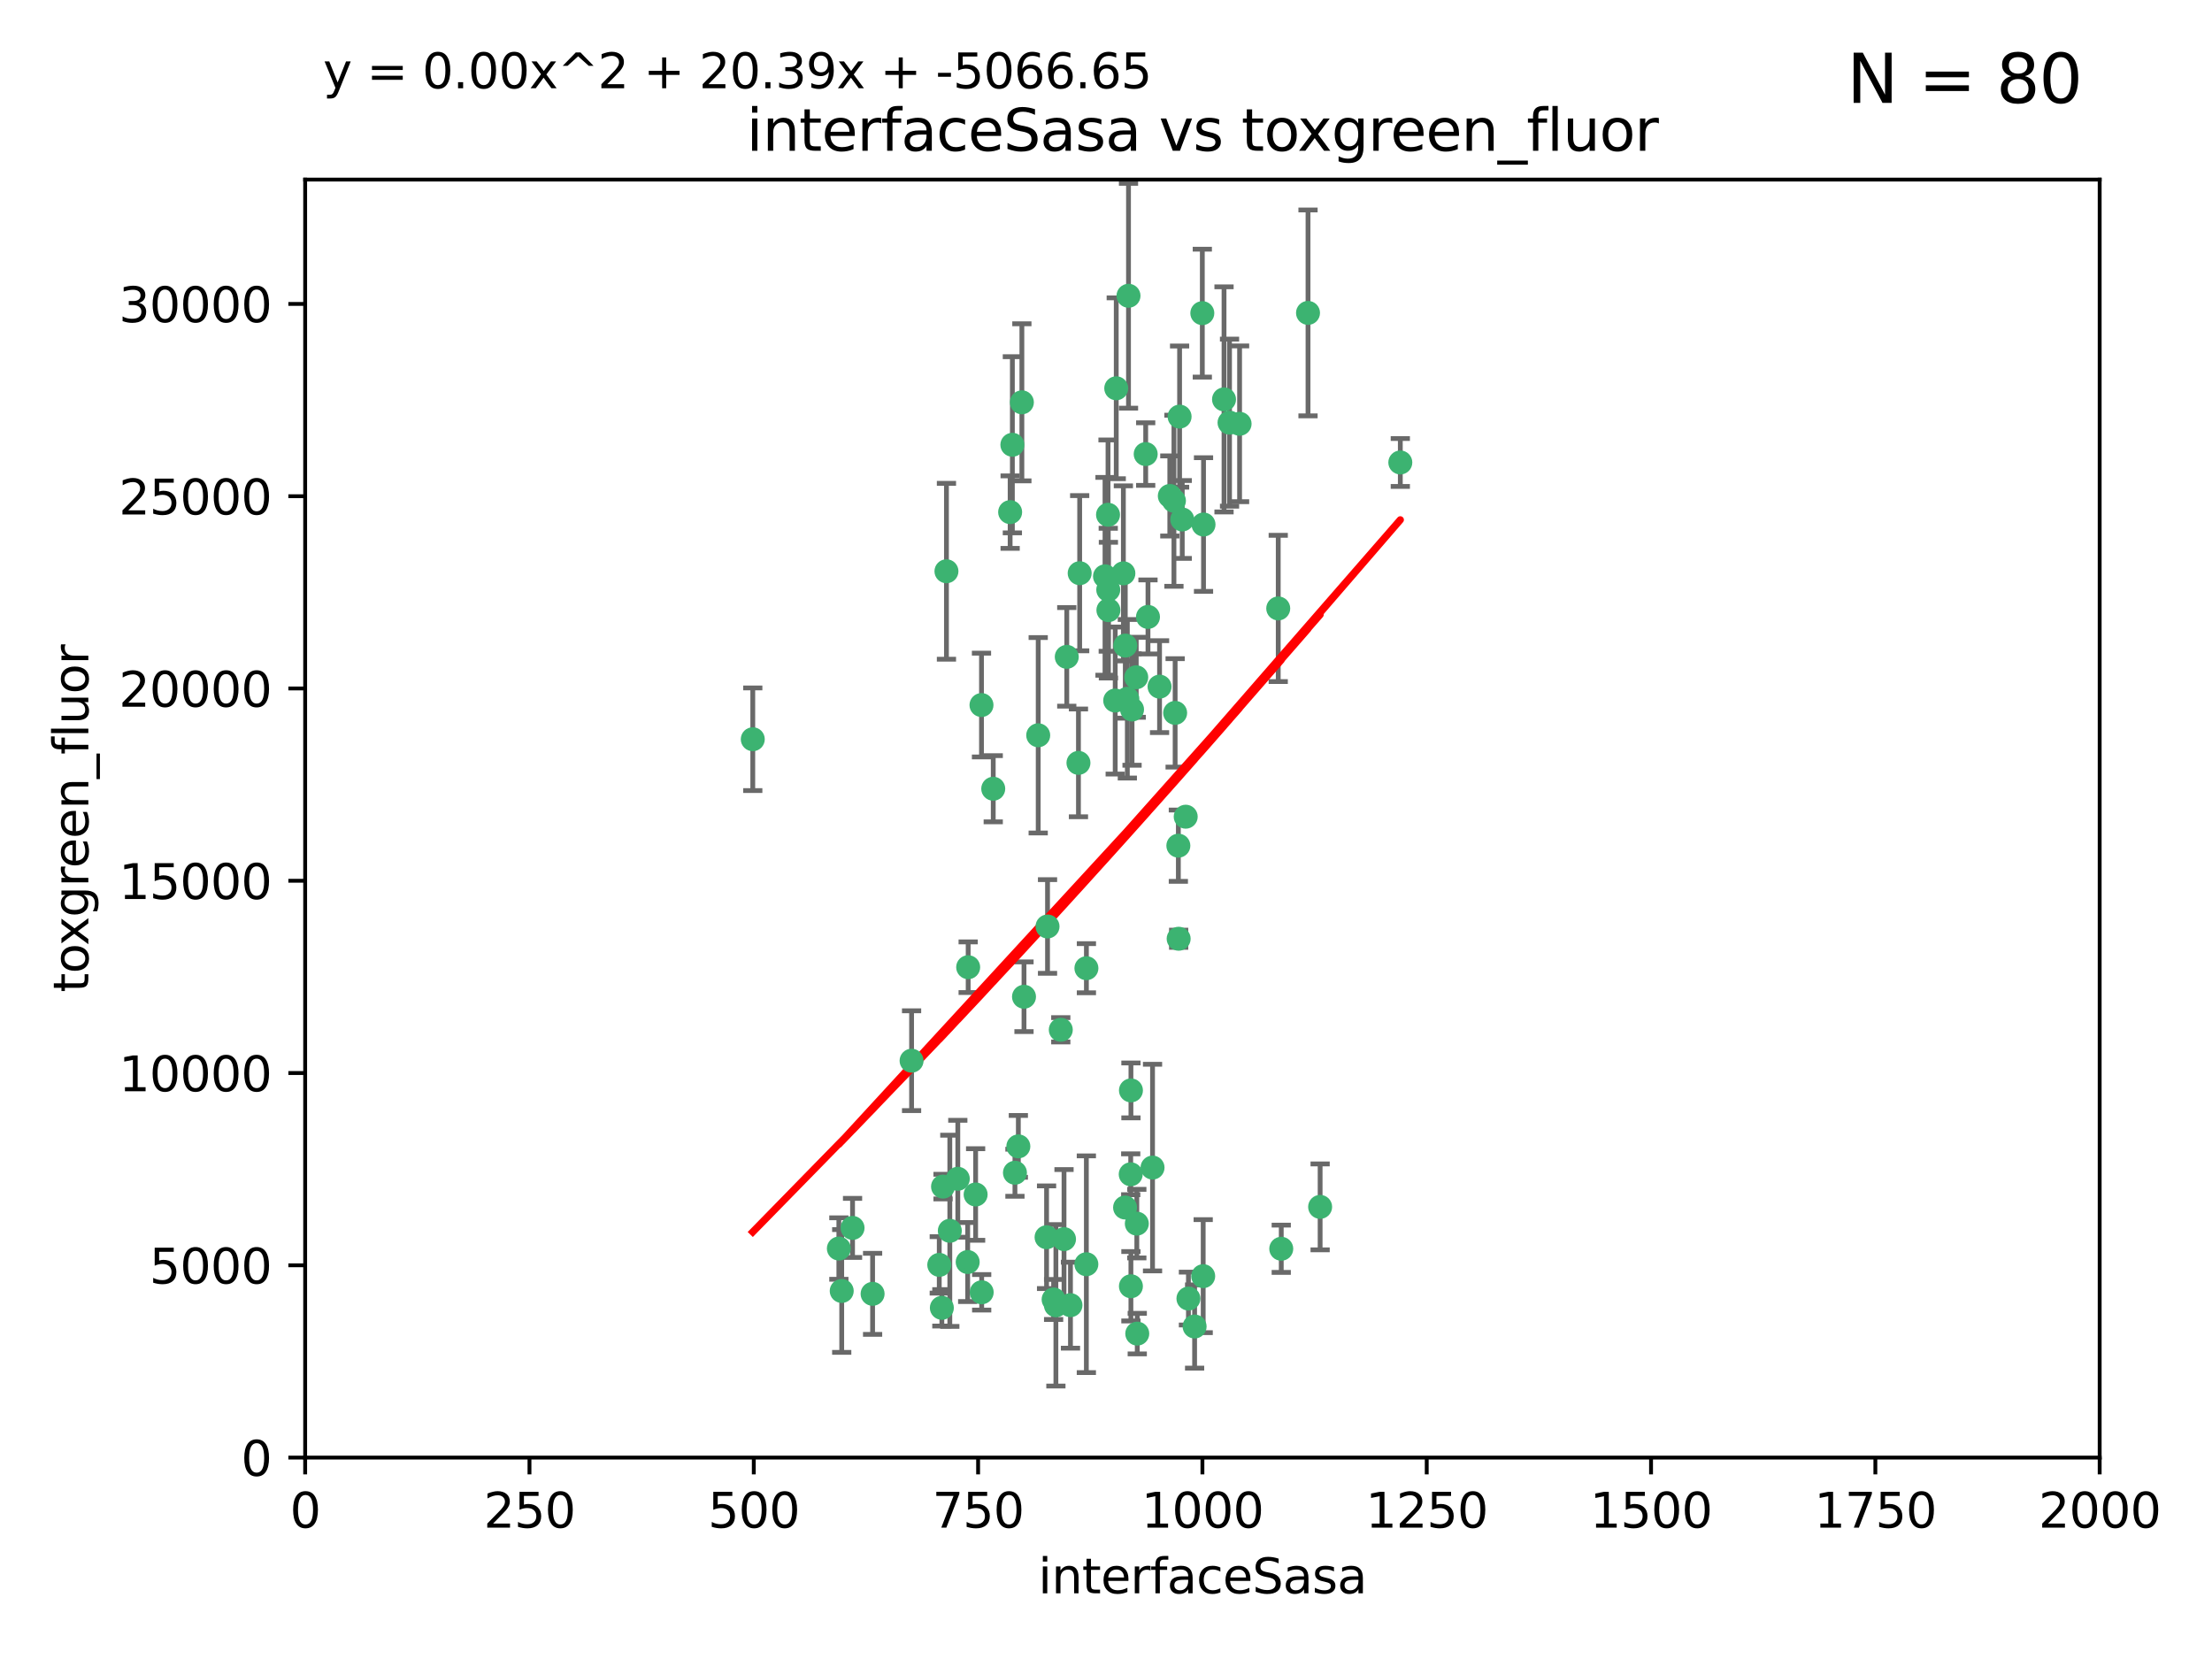 <?xml version="1.0" encoding="utf-8" standalone="no"?>
<!DOCTYPE svg PUBLIC "-//W3C//DTD SVG 1.1//EN"
  "http://www.w3.org/Graphics/SVG/1.1/DTD/svg11.dtd">
<svg xmlns:xlink="http://www.w3.org/1999/xlink" width="460.8pt" height="345.6pt" viewBox="0 0 460.8 345.6" xmlns="http://www.w3.org/2000/svg" version="1.1">
 <defs>
  <style type="text/css">*{stroke-linejoin: round; stroke-linecap: butt}</style>
 </defs>
 <g id="figure_1">
  <g id="patch_1">
   <path d="M 0 345.6 
L 460.8 345.6 
L 460.8 0 
L 0 0 
z
" style="fill: #ffffff"/>
  </g>
  <g id="axes_1">
   <g id="patch_2">
    <path d="M 63.571 303.64 
L 437.4 303.64 
L 437.4 37.411 
L 63.571 37.411 
z
" style="fill: #ffffff"/>
   </g>
   <g id="PathCollection_1">
    <defs>
     <path id="m21427e5953" d="M 0 1.118 
C 0.297 1.118 0.581 1 0.791 0.791 
C 1 0.581 1.118 0.297 1.118 0 
C 1.118 -0.297 1 -0.581 0.791 -0.791 
C 0.581 -1 0.297 -1.118 0 -1.118 
C -0.297 -1.118 -0.581 -1 -0.791 -0.791 
C -1 -0.581 -1.118 -0.297 -1.118 0 
C -1.118 0.297 -1 0.581 -0.791 0.791 
C -0.581 1 -0.297 1.118 0 1.118 
z
" style="stroke: #3cb371"/>
    </defs>
    <g clip-path="url(#p614cf50f90)">
     <use xlink:href="#m21427e5953" x="243.693" y="103.319" style="fill: #3cb371; stroke: #3cb371"/>
     <use xlink:href="#m21427e5953" x="272.484" y="65.184" style="fill: #3cb371; stroke: #3cb371"/>
     <use xlink:href="#m21427e5953" x="234.418" y="134.491" style="fill: #3cb371; stroke: #3cb371"/>
     <use xlink:href="#m21427e5953" x="266.28" y="126.749" style="fill: #3cb371; stroke: #3cb371"/>
     <use xlink:href="#m21427e5953" x="250.716" y="109.268" style="fill: #3cb371; stroke: #3cb371"/>
     <use xlink:href="#m21427e5953" x="254.987" y="83.201" style="fill: #3cb371; stroke: #3cb371"/>
     <use xlink:href="#m21427e5953" x="174.75" y="260.094" style="fill: #3cb371; stroke: #3cb371"/>
     <use xlink:href="#m21427e5953" x="212.875" y="83.811" style="fill: #3cb371; stroke: #3cb371"/>
     <use xlink:href="#m21427e5953" x="258.229" y="88.286" style="fill: #3cb371; stroke: #3cb371"/>
     <use xlink:href="#m21427e5953" x="241.557" y="143.039" style="fill: #3cb371; stroke: #3cb371"/>
     <use xlink:href="#m21427e5953" x="230.869" y="122.859" style="fill: #3cb371; stroke: #3cb371"/>
     <use xlink:href="#m21427e5953" x="230.194" y="120.054" style="fill: #3cb371; stroke: #3cb371"/>
     <use xlink:href="#m21427e5953" x="246.284" y="108.214" style="fill: #3cb371; stroke: #3cb371"/>
     <use xlink:href="#m21427e5953" x="244.553" y="104.315" style="fill: #3cb371; stroke: #3cb371"/>
     <use xlink:href="#m21427e5953" x="235.088" y="61.614" style="fill: #3cb371; stroke: #3cb371"/>
     <use xlink:href="#m21427e5953" x="232.318" y="145.935" style="fill: #3cb371; stroke: #3cb371"/>
     <use xlink:href="#m21427e5953" x="256.134" y="88.045" style="fill: #3cb371; stroke: #3cb371"/>
     <use xlink:href="#m21427e5953" x="232.534" y="80.887" style="fill: #3cb371; stroke: #3cb371"/>
     <use xlink:href="#m21427e5953" x="234.02" y="119.44" style="fill: #3cb371; stroke: #3cb371"/>
     <use xlink:href="#m21427e5953" x="238.669" y="94.593" style="fill: #3cb371; stroke: #3cb371"/>
     <use xlink:href="#m21427e5953" x="210.43" y="106.684" style="fill: #3cb371; stroke: #3cb371"/>
     <use xlink:href="#m21427e5953" x="226.319" y="201.695" style="fill: #3cb371; stroke: #3cb371"/>
     <use xlink:href="#m21427e5953" x="245.731" y="86.787" style="fill: #3cb371; stroke: #3cb371"/>
     <use xlink:href="#m21427e5953" x="266.908" y="260.14" style="fill: #3cb371; stroke: #3cb371"/>
     <use xlink:href="#m21427e5953" x="240.095" y="243.228" style="fill: #3cb371; stroke: #3cb371"/>
     <use xlink:href="#m21427e5953" x="291.711" y="96.341" style="fill: #3cb371; stroke: #3cb371"/>
     <use xlink:href="#m21427e5953" x="224.916" y="119.409" style="fill: #3cb371; stroke: #3cb371"/>
     <use xlink:href="#m21427e5953" x="250.465" y="65.233" style="fill: #3cb371; stroke: #3cb371"/>
     <use xlink:href="#m21427e5953" x="204.462" y="146.874" style="fill: #3cb371; stroke: #3cb371"/>
     <use xlink:href="#m21427e5953" x="201.688" y="201.487" style="fill: #3cb371; stroke: #3cb371"/>
     <use xlink:href="#m21427e5953" x="236.82" y="254.906" style="fill: #3cb371; stroke: #3cb371"/>
     <use xlink:href="#m21427e5953" x="222.228" y="136.835" style="fill: #3cb371; stroke: #3cb371"/>
     <use xlink:href="#m21427e5953" x="230.822" y="107.234" style="fill: #3cb371; stroke: #3cb371"/>
     <use xlink:href="#m21427e5953" x="224.662" y="158.921" style="fill: #3cb371; stroke: #3cb371"/>
     <use xlink:href="#m21427e5953" x="204.503" y="269.209" style="fill: #3cb371; stroke: #3cb371"/>
     <use xlink:href="#m21427e5953" x="275.007" y="251.417" style="fill: #3cb371; stroke: #3cb371"/>
     <use xlink:href="#m21427e5953" x="236.699" y="141.091" style="fill: #3cb371; stroke: #3cb371"/>
     <use xlink:href="#m21427e5953" x="230.901" y="127.107" style="fill: #3cb371; stroke: #3cb371"/>
     <use xlink:href="#m21427e5953" x="234.375" y="251.547" style="fill: #3cb371; stroke: #3cb371"/>
     <use xlink:href="#m21427e5953" x="221.654" y="258.133" style="fill: #3cb371; stroke: #3cb371"/>
     <use xlink:href="#m21427e5953" x="212.14" y="238.808" style="fill: #3cb371; stroke: #3cb371"/>
     <use xlink:href="#m21427e5953" x="195.666" y="263.497" style="fill: #3cb371; stroke: #3cb371"/>
     <use xlink:href="#m21427e5953" x="245.473" y="176.169" style="fill: #3cb371; stroke: #3cb371"/>
     <use xlink:href="#m21427e5953" x="206.91" y="164.309" style="fill: #3cb371; stroke: #3cb371"/>
     <use xlink:href="#m21427e5953" x="235.596" y="227.152" style="fill: #3cb371; stroke: #3cb371"/>
     <use xlink:href="#m21427e5953" x="218.219" y="193.002" style="fill: #3cb371; stroke: #3cb371"/>
     <use xlink:href="#m21427e5953" x="247.573" y="270.514" style="fill: #3cb371; stroke: #3cb371"/>
     <use xlink:href="#m21427e5953" x="235.59" y="267.951" style="fill: #3cb371; stroke: #3cb371"/>
     <use xlink:href="#m21427e5953" x="201.587" y="262.903" style="fill: #3cb371; stroke: #3cb371"/>
     <use xlink:href="#m21427e5953" x="239.146" y="128.518" style="fill: #3cb371; stroke: #3cb371"/>
     <use xlink:href="#m21427e5953" x="236.912" y="277.818" style="fill: #3cb371; stroke: #3cb371"/>
     <use xlink:href="#m21427e5953" x="219.488" y="270.703" style="fill: #3cb371; stroke: #3cb371"/>
     <use xlink:href="#m21427e5953" x="196.206" y="272.443" style="fill: #3cb371; stroke: #3cb371"/>
     <use xlink:href="#m21427e5953" x="226.308" y="263.364" style="fill: #3cb371; stroke: #3cb371"/>
     <use xlink:href="#m21427e5953" x="244.803" y="148.507" style="fill: #3cb371; stroke: #3cb371"/>
     <use xlink:href="#m21427e5953" x="203.241" y="248.836" style="fill: #3cb371; stroke: #3cb371"/>
     <use xlink:href="#m21427e5953" x="216.278" y="153.171" style="fill: #3cb371; stroke: #3cb371"/>
     <use xlink:href="#m21427e5953" x="245.536" y="195.558" style="fill: #3cb371; stroke: #3cb371"/>
     <use xlink:href="#m21427e5953" x="248.859" y="276.333" style="fill: #3cb371; stroke: #3cb371"/>
     <use xlink:href="#m21427e5953" x="220.981" y="214.524" style="fill: #3cb371; stroke: #3cb371"/>
     <use xlink:href="#m21427e5953" x="250.648" y="265.846" style="fill: #3cb371; stroke: #3cb371"/>
     <use xlink:href="#m21427e5953" x="213.318" y="207.64" style="fill: #3cb371; stroke: #3cb371"/>
     <use xlink:href="#m21427e5953" x="235.826" y="147.801" style="fill: #3cb371; stroke: #3cb371"/>
     <use xlink:href="#m21427e5953" x="196.452" y="247.192" style="fill: #3cb371; stroke: #3cb371"/>
     <use xlink:href="#m21427e5953" x="247.005" y="170.133" style="fill: #3cb371; stroke: #3cb371"/>
     <use xlink:href="#m21427e5953" x="219.963" y="271.92" style="fill: #3cb371; stroke: #3cb371"/>
     <use xlink:href="#m21427e5953" x="177.602" y="255.796" style="fill: #3cb371; stroke: #3cb371"/>
     <use xlink:href="#m21427e5953" x="189.899" y="220.964" style="fill: #3cb371; stroke: #3cb371"/>
     <use xlink:href="#m21427e5953" x="175.346" y="268.93" style="fill: #3cb371; stroke: #3cb371"/>
     <use xlink:href="#m21427e5953" x="197.864" y="256.398" style="fill: #3cb371; stroke: #3cb371"/>
     <use xlink:href="#m21427e5953" x="234.846" y="145.567" style="fill: #3cb371; stroke: #3cb371"/>
     <use xlink:href="#m21427e5953" x="210.895" y="92.655" style="fill: #3cb371; stroke: #3cb371"/>
     <use xlink:href="#m21427e5953" x="223" y="271.892" style="fill: #3cb371; stroke: #3cb371"/>
     <use xlink:href="#m21427e5953" x="197.163" y="119.004" style="fill: #3cb371; stroke: #3cb371"/>
     <use xlink:href="#m21427e5953" x="218.019" y="257.738" style="fill: #3cb371; stroke: #3cb371"/>
     <use xlink:href="#m21427e5953" x="211.432" y="244.305" style="fill: #3cb371; stroke: #3cb371"/>
     <use xlink:href="#m21427e5953" x="199.529" y="245.561" style="fill: #3cb371; stroke: #3cb371"/>
     <use xlink:href="#m21427e5953" x="235.549" y="244.625" style="fill: #3cb371; stroke: #3cb371"/>
     <use xlink:href="#m21427e5953" x="181.778" y="269.529" style="fill: #3cb371; stroke: #3cb371"/>
     <use xlink:href="#m21427e5953" x="156.817" y="153.996" style="fill: #3cb371; stroke: #3cb371"/>
    </g>
   </g>
   <g id="matplotlib.axis_1">
    <g id="xtick_1">
     <g id="line2d_1">
      <defs>
       <path id="m670820a055" d="M 0 0 
L 0 3.5 
" style="stroke: #000000; stroke-width: 0.8"/>
      </defs>
      <g>
       <use xlink:href="#m670820a055" x="63.571" y="303.64" style="stroke: #000000; stroke-width: 0.8"/>
      </g>
     </g>
     <g id="text_1">
      <!-- 0 -->
      <g transform="translate(60.39 318.238)scale(0.1 -0.1)">
       <defs>
        <path id="DejaVuSans-30" d="M 2034 4250 
Q 1547 4250 1301 3770 
Q 1056 3291 1056 2328 
Q 1056 1369 1301 889 
Q 1547 409 2034 409 
Q 2525 409 2770 889 
Q 3016 1369 3016 2328 
Q 3016 3291 2770 3770 
Q 2525 4250 2034 4250 
z
M 2034 4750 
Q 2819 4750 3233 4129 
Q 3647 3509 3647 2328 
Q 3647 1150 3233 529 
Q 2819 -91 2034 -91 
Q 1250 -91 836 529 
Q 422 1150 422 2328 
Q 422 3509 836 4129 
Q 1250 4750 2034 4750 
z
" transform="scale(0.016)"/>
       </defs>
       <use xlink:href="#DejaVuSans-30"/>
      </g>
     </g>
    </g>
    <g id="xtick_2">
     <g id="line2d_2">
      <g>
       <use xlink:href="#m670820a055" x="110.3" y="303.64" style="stroke: #000000; stroke-width: 0.8"/>
      </g>
     </g>
     <g id="text_2">
      <!-- 250 -->
      <g transform="translate(100.756 318.238)scale(0.1 -0.1)">
       <defs>
        <path id="DejaVuSans-32" d="M 1228 531 
L 3431 531 
L 3431 0 
L 469 0 
L 469 531 
Q 828 903 1448 1529 
Q 2069 2156 2228 2338 
Q 2531 2678 2651 2914 
Q 2772 3150 2772 3378 
Q 2772 3750 2511 3984 
Q 2250 4219 1831 4219 
Q 1534 4219 1204 4116 
Q 875 4013 500 3803 
L 500 4441 
Q 881 4594 1212 4672 
Q 1544 4750 1819 4750 
Q 2544 4750 2975 4387 
Q 3406 4025 3406 3419 
Q 3406 3131 3298 2873 
Q 3191 2616 2906 2266 
Q 2828 2175 2409 1742 
Q 1991 1309 1228 531 
z
" transform="scale(0.016)"/>
        <path id="DejaVuSans-35" d="M 691 4666 
L 3169 4666 
L 3169 4134 
L 1269 4134 
L 1269 2991 
Q 1406 3038 1543 3061 
Q 1681 3084 1819 3084 
Q 2600 3084 3056 2656 
Q 3513 2228 3513 1497 
Q 3513 744 3044 326 
Q 2575 -91 1722 -91 
Q 1428 -91 1123 -41 
Q 819 9 494 109 
L 494 744 
Q 775 591 1075 516 
Q 1375 441 1709 441 
Q 2250 441 2565 725 
Q 2881 1009 2881 1497 
Q 2881 1984 2565 2268 
Q 2250 2553 1709 2553 
Q 1456 2553 1204 2497 
Q 953 2441 691 2322 
L 691 4666 
z
" transform="scale(0.016)"/>
       </defs>
       <use xlink:href="#DejaVuSans-32"/>
       <use xlink:href="#DejaVuSans-35" x="63.623"/>
       <use xlink:href="#DejaVuSans-30" x="127.246"/>
      </g>
     </g>
    </g>
    <g id="xtick_3">
     <g id="line2d_3">
      <g>
       <use xlink:href="#m670820a055" x="157.028" y="303.64" style="stroke: #000000; stroke-width: 0.8"/>
      </g>
     </g>
     <g id="text_3">
      <!-- 500 -->
      <g transform="translate(147.485 318.238)scale(0.1 -0.1)">
       <use xlink:href="#DejaVuSans-35"/>
       <use xlink:href="#DejaVuSans-30" x="63.623"/>
       <use xlink:href="#DejaVuSans-30" x="127.246"/>
      </g>
     </g>
    </g>
    <g id="xtick_4">
     <g id="line2d_4">
      <g>
       <use xlink:href="#m670820a055" x="203.757" y="303.64" style="stroke: #000000; stroke-width: 0.8"/>
      </g>
     </g>
     <g id="text_4">
      <!-- 750 -->
      <g transform="translate(194.213 318.238)scale(0.1 -0.1)">
       <defs>
        <path id="DejaVuSans-37" d="M 525 4666 
L 3525 4666 
L 3525 4397 
L 1831 0 
L 1172 0 
L 2766 4134 
L 525 4134 
L 525 4666 
z
" transform="scale(0.016)"/>
       </defs>
       <use xlink:href="#DejaVuSans-37"/>
       <use xlink:href="#DejaVuSans-35" x="63.623"/>
       <use xlink:href="#DejaVuSans-30" x="127.246"/>
      </g>
     </g>
    </g>
    <g id="xtick_5">
     <g id="line2d_5">
      <g>
       <use xlink:href="#m670820a055" x="250.486" y="303.64" style="stroke: #000000; stroke-width: 0.8"/>
      </g>
     </g>
     <g id="text_5">
      <!-- 1000 -->
      <g transform="translate(237.761 318.238)scale(0.1 -0.1)">
       <defs>
        <path id="DejaVuSans-31" d="M 794 531 
L 1825 531 
L 1825 4091 
L 703 3866 
L 703 4441 
L 1819 4666 
L 2450 4666 
L 2450 531 
L 3481 531 
L 3481 0 
L 794 0 
L 794 531 
z
" transform="scale(0.016)"/>
       </defs>
       <use xlink:href="#DejaVuSans-31"/>
       <use xlink:href="#DejaVuSans-30" x="63.623"/>
       <use xlink:href="#DejaVuSans-30" x="127.246"/>
       <use xlink:href="#DejaVuSans-30" x="190.869"/>
      </g>
     </g>
    </g>
    <g id="xtick_6">
     <g id="line2d_6">
      <g>
       <use xlink:href="#m670820a055" x="297.214" y="303.64" style="stroke: #000000; stroke-width: 0.8"/>
      </g>
     </g>
     <g id="text_6">
      <!-- 1250 -->
      <g transform="translate(284.489 318.238)scale(0.1 -0.1)">
       <use xlink:href="#DejaVuSans-31"/>
       <use xlink:href="#DejaVuSans-32" x="63.623"/>
       <use xlink:href="#DejaVuSans-35" x="127.246"/>
       <use xlink:href="#DejaVuSans-30" x="190.869"/>
      </g>
     </g>
    </g>
    <g id="xtick_7">
     <g id="line2d_7">
      <g>
       <use xlink:href="#m670820a055" x="343.943" y="303.64" style="stroke: #000000; stroke-width: 0.8"/>
      </g>
     </g>
     <g id="text_7">
      <!-- 1500 -->
      <g transform="translate(331.218 318.238)scale(0.1 -0.1)">
       <use xlink:href="#DejaVuSans-31"/>
       <use xlink:href="#DejaVuSans-35" x="63.623"/>
       <use xlink:href="#DejaVuSans-30" x="127.246"/>
       <use xlink:href="#DejaVuSans-30" x="190.869"/>
      </g>
     </g>
    </g>
    <g id="xtick_8">
     <g id="line2d_8">
      <g>
       <use xlink:href="#m670820a055" x="390.671" y="303.64" style="stroke: #000000; stroke-width: 0.8"/>
      </g>
     </g>
     <g id="text_8">
      <!-- 1750 -->
      <g transform="translate(377.946 318.238)scale(0.1 -0.1)">
       <use xlink:href="#DejaVuSans-31"/>
       <use xlink:href="#DejaVuSans-37" x="63.623"/>
       <use xlink:href="#DejaVuSans-35" x="127.246"/>
       <use xlink:href="#DejaVuSans-30" x="190.869"/>
      </g>
     </g>
    </g>
    <g id="xtick_9">
     <g id="line2d_9">
      <g>
       <use xlink:href="#m670820a055" x="437.4" y="303.64" style="stroke: #000000; stroke-width: 0.8"/>
      </g>
     </g>
     <g id="text_9">
      <!-- 2000 -->
      <g transform="translate(424.675 318.238)scale(0.1 -0.1)">
       <use xlink:href="#DejaVuSans-32"/>
       <use xlink:href="#DejaVuSans-30" x="63.623"/>
       <use xlink:href="#DejaVuSans-30" x="127.246"/>
       <use xlink:href="#DejaVuSans-30" x="190.869"/>
      </g>
     </g>
    </g>
    <g id="text_10">
     <!-- interfaceSasa -->
     <g transform="translate(216.279 331.917)scale(0.1 -0.1)">
      <defs>
       <path id="DejaVuSans-69" d="M 603 3500 
L 1178 3500 
L 1178 0 
L 603 0 
L 603 3500 
z
M 603 4863 
L 1178 4863 
L 1178 4134 
L 603 4134 
L 603 4863 
z
" transform="scale(0.016)"/>
       <path id="DejaVuSans-6e" d="M 3513 2113 
L 3513 0 
L 2938 0 
L 2938 2094 
Q 2938 2591 2744 2837 
Q 2550 3084 2163 3084 
Q 1697 3084 1428 2787 
Q 1159 2491 1159 1978 
L 1159 0 
L 581 0 
L 581 3500 
L 1159 3500 
L 1159 2956 
Q 1366 3272 1645 3428 
Q 1925 3584 2291 3584 
Q 2894 3584 3203 3211 
Q 3513 2838 3513 2113 
z
" transform="scale(0.016)"/>
       <path id="DejaVuSans-74" d="M 1172 4494 
L 1172 3500 
L 2356 3500 
L 2356 3053 
L 1172 3053 
L 1172 1153 
Q 1172 725 1289 603 
Q 1406 481 1766 481 
L 2356 481 
L 2356 0 
L 1766 0 
Q 1100 0 847 248 
Q 594 497 594 1153 
L 594 3053 
L 172 3053 
L 172 3500 
L 594 3500 
L 594 4494 
L 1172 4494 
z
" transform="scale(0.016)"/>
       <path id="DejaVuSans-65" d="M 3597 1894 
L 3597 1613 
L 953 1613 
Q 991 1019 1311 708 
Q 1631 397 2203 397 
Q 2534 397 2845 478 
Q 3156 559 3463 722 
L 3463 178 
Q 3153 47 2828 -22 
Q 2503 -91 2169 -91 
Q 1331 -91 842 396 
Q 353 884 353 1716 
Q 353 2575 817 3079 
Q 1281 3584 2069 3584 
Q 2775 3584 3186 3129 
Q 3597 2675 3597 1894 
z
M 3022 2063 
Q 3016 2534 2758 2815 
Q 2500 3097 2075 3097 
Q 1594 3097 1305 2825 
Q 1016 2553 972 2059 
L 3022 2063 
z
" transform="scale(0.016)"/>
       <path id="DejaVuSans-72" d="M 2631 2963 
Q 2534 3019 2420 3045 
Q 2306 3072 2169 3072 
Q 1681 3072 1420 2755 
Q 1159 2438 1159 1844 
L 1159 0 
L 581 0 
L 581 3500 
L 1159 3500 
L 1159 2956 
Q 1341 3275 1631 3429 
Q 1922 3584 2338 3584 
Q 2397 3584 2469 3576 
Q 2541 3569 2628 3553 
L 2631 2963 
z
" transform="scale(0.016)"/>
       <path id="DejaVuSans-66" d="M 2375 4863 
L 2375 4384 
L 1825 4384 
Q 1516 4384 1395 4259 
Q 1275 4134 1275 3809 
L 1275 3500 
L 2222 3500 
L 2222 3053 
L 1275 3053 
L 1275 0 
L 697 0 
L 697 3053 
L 147 3053 
L 147 3500 
L 697 3500 
L 697 3744 
Q 697 4328 969 4595 
Q 1241 4863 1831 4863 
L 2375 4863 
z
" transform="scale(0.016)"/>
       <path id="DejaVuSans-61" d="M 2194 1759 
Q 1497 1759 1228 1600 
Q 959 1441 959 1056 
Q 959 750 1161 570 
Q 1363 391 1709 391 
Q 2188 391 2477 730 
Q 2766 1069 2766 1631 
L 2766 1759 
L 2194 1759 
z
M 3341 1997 
L 3341 0 
L 2766 0 
L 2766 531 
Q 2569 213 2275 61 
Q 1981 -91 1556 -91 
Q 1019 -91 701 211 
Q 384 513 384 1019 
Q 384 1609 779 1909 
Q 1175 2209 1959 2209 
L 2766 2209 
L 2766 2266 
Q 2766 2663 2505 2880 
Q 2244 3097 1772 3097 
Q 1472 3097 1187 3025 
Q 903 2953 641 2809 
L 641 3341 
Q 956 3463 1253 3523 
Q 1550 3584 1831 3584 
Q 2591 3584 2966 3190 
Q 3341 2797 3341 1997 
z
" transform="scale(0.016)"/>
       <path id="DejaVuSans-63" d="M 3122 3366 
L 3122 2828 
Q 2878 2963 2633 3030 
Q 2388 3097 2138 3097 
Q 1578 3097 1268 2742 
Q 959 2388 959 1747 
Q 959 1106 1268 751 
Q 1578 397 2138 397 
Q 2388 397 2633 464 
Q 2878 531 3122 666 
L 3122 134 
Q 2881 22 2623 -34 
Q 2366 -91 2075 -91 
Q 1284 -91 818 406 
Q 353 903 353 1747 
Q 353 2603 823 3093 
Q 1294 3584 2113 3584 
Q 2378 3584 2631 3529 
Q 2884 3475 3122 3366 
z
" transform="scale(0.016)"/>
       <path id="DejaVuSans-53" d="M 3425 4513 
L 3425 3897 
Q 3066 4069 2747 4153 
Q 2428 4238 2131 4238 
Q 1616 4238 1336 4038 
Q 1056 3838 1056 3469 
Q 1056 3159 1242 3001 
Q 1428 2844 1947 2747 
L 2328 2669 
Q 3034 2534 3370 2195 
Q 3706 1856 3706 1288 
Q 3706 609 3251 259 
Q 2797 -91 1919 -91 
Q 1588 -91 1214 -16 
Q 841 59 441 206 
L 441 856 
Q 825 641 1194 531 
Q 1563 422 1919 422 
Q 2459 422 2753 634 
Q 3047 847 3047 1241 
Q 3047 1584 2836 1778 
Q 2625 1972 2144 2069 
L 1759 2144 
Q 1053 2284 737 2584 
Q 422 2884 422 3419 
Q 422 4038 858 4394 
Q 1294 4750 2059 4750 
Q 2388 4750 2728 4690 
Q 3069 4631 3425 4513 
z
" transform="scale(0.016)"/>
       <path id="DejaVuSans-73" d="M 2834 3397 
L 2834 2853 
Q 2591 2978 2328 3040 
Q 2066 3103 1784 3103 
Q 1356 3103 1142 2972 
Q 928 2841 928 2578 
Q 928 2378 1081 2264 
Q 1234 2150 1697 2047 
L 1894 2003 
Q 2506 1872 2764 1633 
Q 3022 1394 3022 966 
Q 3022 478 2636 193 
Q 2250 -91 1575 -91 
Q 1294 -91 989 -36 
Q 684 19 347 128 
L 347 722 
Q 666 556 975 473 
Q 1284 391 1588 391 
Q 1994 391 2212 530 
Q 2431 669 2431 922 
Q 2431 1156 2273 1281 
Q 2116 1406 1581 1522 
L 1381 1569 
Q 847 1681 609 1914 
Q 372 2147 372 2553 
Q 372 3047 722 3315 
Q 1072 3584 1716 3584 
Q 2034 3584 2315 3537 
Q 2597 3491 2834 3397 
z
" transform="scale(0.016)"/>
      </defs>
      <use xlink:href="#DejaVuSans-69"/>
      <use xlink:href="#DejaVuSans-6e" x="27.783"/>
      <use xlink:href="#DejaVuSans-74" x="91.162"/>
      <use xlink:href="#DejaVuSans-65" x="130.371"/>
      <use xlink:href="#DejaVuSans-72" x="191.895"/>
      <use xlink:href="#DejaVuSans-66" x="233.008"/>
      <use xlink:href="#DejaVuSans-61" x="268.213"/>
      <use xlink:href="#DejaVuSans-63" x="329.492"/>
      <use xlink:href="#DejaVuSans-65" x="384.473"/>
      <use xlink:href="#DejaVuSans-53" x="445.996"/>
      <use xlink:href="#DejaVuSans-61" x="509.473"/>
      <use xlink:href="#DejaVuSans-73" x="570.752"/>
      <use xlink:href="#DejaVuSans-61" x="622.852"/>
     </g>
    </g>
   </g>
   <g id="matplotlib.axis_2">
    <g id="ytick_1">
     <g id="line2d_10">
      <defs>
       <path id="m94364899ef" d="M 0 0 
L -3.5 0 
" style="stroke: #000000; stroke-width: 0.8"/>
      </defs>
      <g>
       <use xlink:href="#m94364899ef" x="63.571" y="303.64" style="stroke: #000000; stroke-width: 0.8"/>
      </g>
     </g>
     <g id="text_11">
      <!-- 0 -->
      <g transform="translate(50.209 307.439)scale(0.1 -0.1)">
       <use xlink:href="#DejaVuSans-30"/>
      </g>
     </g>
    </g>
    <g id="ytick_2">
     <g id="line2d_11">
      <g>
       <use xlink:href="#m94364899ef" x="63.571" y="263.586" style="stroke: #000000; stroke-width: 0.8"/>
      </g>
     </g>
     <g id="text_12">
      <!-- 5000 -->
      <g transform="translate(31.121 267.385)scale(0.1 -0.1)">
       <use xlink:href="#DejaVuSans-35"/>
       <use xlink:href="#DejaVuSans-30" x="63.623"/>
       <use xlink:href="#DejaVuSans-30" x="127.246"/>
       <use xlink:href="#DejaVuSans-30" x="190.869"/>
      </g>
     </g>
    </g>
    <g id="ytick_3">
     <g id="line2d_12">
      <g>
       <use xlink:href="#m94364899ef" x="63.571" y="223.532" style="stroke: #000000; stroke-width: 0.8"/>
      </g>
     </g>
     <g id="text_13">
      <!-- 10000 -->
      <g transform="translate(24.759 227.331)scale(0.1 -0.1)">
       <use xlink:href="#DejaVuSans-31"/>
       <use xlink:href="#DejaVuSans-30" x="63.623"/>
       <use xlink:href="#DejaVuSans-30" x="127.246"/>
       <use xlink:href="#DejaVuSans-30" x="190.869"/>
       <use xlink:href="#DejaVuSans-30" x="254.492"/>
      </g>
     </g>
    </g>
    <g id="ytick_4">
     <g id="line2d_13">
      <g>
       <use xlink:href="#m94364899ef" x="63.571" y="183.478" style="stroke: #000000; stroke-width: 0.8"/>
      </g>
     </g>
     <g id="text_14">
      <!-- 15000 -->
      <g transform="translate(24.759 187.278)scale(0.1 -0.1)">
       <use xlink:href="#DejaVuSans-31"/>
       <use xlink:href="#DejaVuSans-35" x="63.623"/>
       <use xlink:href="#DejaVuSans-30" x="127.246"/>
       <use xlink:href="#DejaVuSans-30" x="190.869"/>
       <use xlink:href="#DejaVuSans-30" x="254.492"/>
      </g>
     </g>
    </g>
    <g id="ytick_5">
     <g id="line2d_14">
      <g>
       <use xlink:href="#m94364899ef" x="63.571" y="143.424" style="stroke: #000000; stroke-width: 0.8"/>
      </g>
     </g>
     <g id="text_15">
      <!-- 20000 -->
      <g transform="translate(24.759 147.224)scale(0.1 -0.1)">
       <use xlink:href="#DejaVuSans-32"/>
       <use xlink:href="#DejaVuSans-30" x="63.623"/>
       <use xlink:href="#DejaVuSans-30" x="127.246"/>
       <use xlink:href="#DejaVuSans-30" x="190.869"/>
       <use xlink:href="#DejaVuSans-30" x="254.492"/>
      </g>
     </g>
    </g>
    <g id="ytick_6">
     <g id="line2d_15">
      <g>
       <use xlink:href="#m94364899ef" x="63.571" y="103.371" style="stroke: #000000; stroke-width: 0.8"/>
      </g>
     </g>
     <g id="text_16">
      <!-- 25000 -->
      <g transform="translate(24.759 107.17)scale(0.1 -0.1)">
       <use xlink:href="#DejaVuSans-32"/>
       <use xlink:href="#DejaVuSans-35" x="63.623"/>
       <use xlink:href="#DejaVuSans-30" x="127.246"/>
       <use xlink:href="#DejaVuSans-30" x="190.869"/>
       <use xlink:href="#DejaVuSans-30" x="254.492"/>
      </g>
     </g>
    </g>
    <g id="ytick_7">
     <g id="line2d_16">
      <g>
       <use xlink:href="#m94364899ef" x="63.571" y="63.317" style="stroke: #000000; stroke-width: 0.8"/>
      </g>
     </g>
     <g id="text_17">
      <!-- 30000 -->
      <g transform="translate(24.759 67.116)scale(0.1 -0.1)">
       <defs>
        <path id="DejaVuSans-33" d="M 2597 2516 
Q 3050 2419 3304 2112 
Q 3559 1806 3559 1356 
Q 3559 666 3084 287 
Q 2609 -91 1734 -91 
Q 1441 -91 1130 -33 
Q 819 25 488 141 
L 488 750 
Q 750 597 1062 519 
Q 1375 441 1716 441 
Q 2309 441 2620 675 
Q 2931 909 2931 1356 
Q 2931 1769 2642 2001 
Q 2353 2234 1838 2234 
L 1294 2234 
L 1294 2753 
L 1863 2753 
Q 2328 2753 2575 2939 
Q 2822 3125 2822 3475 
Q 2822 3834 2567 4026 
Q 2313 4219 1838 4219 
Q 1578 4219 1281 4162 
Q 984 4106 628 3988 
L 628 4550 
Q 988 4650 1302 4700 
Q 1616 4750 1894 4750 
Q 2613 4750 3031 4423 
Q 3450 4097 3450 3541 
Q 3450 3153 3228 2886 
Q 3006 2619 2597 2516 
z
" transform="scale(0.016)"/>
       </defs>
       <use xlink:href="#DejaVuSans-33"/>
       <use xlink:href="#DejaVuSans-30" x="63.623"/>
       <use xlink:href="#DejaVuSans-30" x="127.246"/>
       <use xlink:href="#DejaVuSans-30" x="190.869"/>
       <use xlink:href="#DejaVuSans-30" x="254.492"/>
      </g>
     </g>
    </g>
    <g id="text_18">
     <!-- toxgreen_fluor -->
     <g transform="translate(18.401 206.72)rotate(-90)scale(0.1 -0.1)">
      <defs>
       <path id="DejaVuSans-6f" d="M 1959 3097 
Q 1497 3097 1228 2736 
Q 959 2375 959 1747 
Q 959 1119 1226 758 
Q 1494 397 1959 397 
Q 2419 397 2687 759 
Q 2956 1122 2956 1747 
Q 2956 2369 2687 2733 
Q 2419 3097 1959 3097 
z
M 1959 3584 
Q 2709 3584 3137 3096 
Q 3566 2609 3566 1747 
Q 3566 888 3137 398 
Q 2709 -91 1959 -91 
Q 1206 -91 779 398 
Q 353 888 353 1747 
Q 353 2609 779 3096 
Q 1206 3584 1959 3584 
z
" transform="scale(0.016)"/>
       <path id="DejaVuSans-78" d="M 3513 3500 
L 2247 1797 
L 3578 0 
L 2900 0 
L 1881 1375 
L 863 0 
L 184 0 
L 1544 1831 
L 300 3500 
L 978 3500 
L 1906 2253 
L 2834 3500 
L 3513 3500 
z
" transform="scale(0.016)"/>
       <path id="DejaVuSans-67" d="M 2906 1791 
Q 2906 2416 2648 2759 
Q 2391 3103 1925 3103 
Q 1463 3103 1205 2759 
Q 947 2416 947 1791 
Q 947 1169 1205 825 
Q 1463 481 1925 481 
Q 2391 481 2648 825 
Q 2906 1169 2906 1791 
z
M 3481 434 
Q 3481 -459 3084 -895 
Q 2688 -1331 1869 -1331 
Q 1566 -1331 1297 -1286 
Q 1028 -1241 775 -1147 
L 775 -588 
Q 1028 -725 1275 -790 
Q 1522 -856 1778 -856 
Q 2344 -856 2625 -561 
Q 2906 -266 2906 331 
L 2906 616 
Q 2728 306 2450 153 
Q 2172 0 1784 0 
Q 1141 0 747 490 
Q 353 981 353 1791 
Q 353 2603 747 3093 
Q 1141 3584 1784 3584 
Q 2172 3584 2450 3431 
Q 2728 3278 2906 2969 
L 2906 3500 
L 3481 3500 
L 3481 434 
z
" transform="scale(0.016)"/>
       <path id="DejaVuSans-5f" d="M 3263 -1063 
L 3263 -1509 
L -63 -1509 
L -63 -1063 
L 3263 -1063 
z
" transform="scale(0.016)"/>
       <path id="DejaVuSans-6c" d="M 603 4863 
L 1178 4863 
L 1178 0 
L 603 0 
L 603 4863 
z
" transform="scale(0.016)"/>
       <path id="DejaVuSans-75" d="M 544 1381 
L 544 3500 
L 1119 3500 
L 1119 1403 
Q 1119 906 1312 657 
Q 1506 409 1894 409 
Q 2359 409 2629 706 
Q 2900 1003 2900 1516 
L 2900 3500 
L 3475 3500 
L 3475 0 
L 2900 0 
L 2900 538 
Q 2691 219 2414 64 
Q 2138 -91 1772 -91 
Q 1169 -91 856 284 
Q 544 659 544 1381 
z
M 1991 3584 
L 1991 3584 
z
" transform="scale(0.016)"/>
      </defs>
      <use xlink:href="#DejaVuSans-74"/>
      <use xlink:href="#DejaVuSans-6f" x="39.209"/>
      <use xlink:href="#DejaVuSans-78" x="97.266"/>
      <use xlink:href="#DejaVuSans-67" x="156.445"/>
      <use xlink:href="#DejaVuSans-72" x="219.922"/>
      <use xlink:href="#DejaVuSans-65" x="258.785"/>
      <use xlink:href="#DejaVuSans-65" x="320.309"/>
      <use xlink:href="#DejaVuSans-6e" x="381.832"/>
      <use xlink:href="#DejaVuSans-5f" x="445.211"/>
      <use xlink:href="#DejaVuSans-66" x="495.211"/>
      <use xlink:href="#DejaVuSans-6c" x="530.416"/>
      <use xlink:href="#DejaVuSans-75" x="558.199"/>
      <use xlink:href="#DejaVuSans-6f" x="621.578"/>
      <use xlink:href="#DejaVuSans-72" x="682.76"/>
     </g>
    </g>
   </g>
   <g id="LineCollection_1">
    <path d="M 243.693 111.662 
L 243.693 94.976 
" clip-path="url(#p614cf50f90)" style="fill: none; stroke: #696969"/>
    <path d="M 272.484 86.629 
L 272.484 43.739 
" clip-path="url(#p614cf50f90)" style="fill: none; stroke: #696969"/>
    <path d="M 234.418 149.606 
L 234.418 119.375 
" clip-path="url(#p614cf50f90)" style="fill: none; stroke: #696969"/>
    <path d="M 266.28 141.983 
L 266.28 111.515 
" clip-path="url(#p614cf50f90)" style="fill: none; stroke: #696969"/>
    <path d="M 250.716 123.191 
L 250.716 95.346 
" clip-path="url(#p614cf50f90)" style="fill: none; stroke: #696969"/>
    <path d="M 254.987 106.648 
L 254.987 59.753 
" clip-path="url(#p614cf50f90)" style="fill: none; stroke: #696969"/>
    <path d="M 174.75 266.497 
L 174.75 253.692 
" clip-path="url(#p614cf50f90)" style="fill: none; stroke: #696969"/>
    <path d="M 212.875 100.173 
L 212.875 67.45 
" clip-path="url(#p614cf50f90)" style="fill: none; stroke: #696969"/>
    <path d="M 258.229 104.51 
L 258.229 72.063 
" clip-path="url(#p614cf50f90)" style="fill: none; stroke: #696969"/>
    <path d="M 241.557 152.61 
L 241.557 133.468 
" clip-path="url(#p614cf50f90)" style="fill: none; stroke: #696969"/>
    <path d="M 230.869 135.667 
L 230.869 110.051 
" clip-path="url(#p614cf50f90)" style="fill: none; stroke: #696969"/>
    <path d="M 230.194 140.659 
L 230.194 99.45 
" clip-path="url(#p614cf50f90)" style="fill: none; stroke: #696969"/>
    <path d="M 246.284 116.326 
L 246.284 100.101 
" clip-path="url(#p614cf50f90)" style="fill: none; stroke: #696969"/>
    <path d="M 244.553 122.133 
L 244.553 86.497 
" clip-path="url(#p614cf50f90)" style="fill: none; stroke: #696969"/>
    <path d="M 235.088 85.029 
L 235.088 38.199 
" clip-path="url(#p614cf50f90)" style="fill: none; stroke: #696969"/>
    <path d="M 232.318 161.248 
L 232.318 130.622 
" clip-path="url(#p614cf50f90)" style="fill: none; stroke: #696969"/>
    <path d="M 256.134 105.444 
L 256.134 70.646 
" clip-path="url(#p614cf50f90)" style="fill: none; stroke: #696969"/>
    <path d="M 232.534 99.727 
L 232.534 62.047 
" clip-path="url(#p614cf50f90)" style="fill: none; stroke: #696969"/>
    <path d="M 234.02 137.675 
L 234.02 101.206 
" clip-path="url(#p614cf50f90)" style="fill: none; stroke: #696969"/>
    <path d="M 238.669 101.108 
L 238.669 88.078 
" clip-path="url(#p614cf50f90)" style="fill: none; stroke: #696969"/>
    <path d="M 210.43 114.235 
L 210.43 99.134 
" clip-path="url(#p614cf50f90)" style="fill: none; stroke: #696969"/>
    <path d="M 226.319 206.809 
L 226.319 196.58 
" clip-path="url(#p614cf50f90)" style="fill: none; stroke: #696969"/>
    <path d="M 245.731 101.495 
L 245.731 72.08 
" clip-path="url(#p614cf50f90)" style="fill: none; stroke: #696969"/>
    <path d="M 266.908 265.065 
L 266.908 255.214 
" clip-path="url(#p614cf50f90)" style="fill: none; stroke: #696969"/>
    <path d="M 240.095 264.748 
L 240.095 221.708 
" clip-path="url(#p614cf50f90)" style="fill: none; stroke: #696969"/>
    <path d="M 291.711 101.329 
L 291.711 91.353 
" clip-path="url(#p614cf50f90)" style="fill: none; stroke: #696969"/>
    <path d="M 224.916 135.574 
L 224.916 103.243 
" clip-path="url(#p614cf50f90)" style="fill: none; stroke: #696969"/>
    <path d="M 250.465 78.556 
L 250.465 51.911 
" clip-path="url(#p614cf50f90)" style="fill: none; stroke: #696969"/>
    <path d="M 204.462 157.684 
L 204.462 136.065 
" clip-path="url(#p614cf50f90)" style="fill: none; stroke: #696969"/>
    <path d="M 201.688 206.761 
L 201.688 196.213 
" clip-path="url(#p614cf50f90)" style="fill: none; stroke: #696969"/>
    <path d="M 236.82 262.048 
L 236.82 247.764 
" clip-path="url(#p614cf50f90)" style="fill: none; stroke: #696969"/>
    <path d="M 222.228 147.104 
L 222.228 126.566 
" clip-path="url(#p614cf50f90)" style="fill: none; stroke: #696969"/>
    <path d="M 230.822 122.819 
L 230.822 91.649 
" clip-path="url(#p614cf50f90)" style="fill: none; stroke: #696969"/>
    <path d="M 224.662 170.147 
L 224.662 147.694 
" clip-path="url(#p614cf50f90)" style="fill: none; stroke: #696969"/>
    <path d="M 204.503 272.908 
L 204.503 265.511 
" clip-path="url(#p614cf50f90)" style="fill: none; stroke: #696969"/>
    <path d="M 275.007 260.365 
L 275.007 242.469 
" clip-path="url(#p614cf50f90)" style="fill: none; stroke: #696969"/>
    <path d="M 236.699 149.421 
L 236.699 132.76 
" clip-path="url(#p614cf50f90)" style="fill: none; stroke: #696969"/>
    <path d="M 230.901 141.248 
L 230.901 112.967 
" clip-path="url(#p614cf50f90)" style="fill: none; stroke: #696969"/>
    <path d="M 234.375 252.228 
L 234.375 250.867 
" clip-path="url(#p614cf50f90)" style="fill: none; stroke: #696969"/>
    <path d="M 221.654 272.621 
L 221.654 243.644 
" clip-path="url(#p614cf50f90)" style="fill: none; stroke: #696969"/>
    <path d="M 212.14 245.248 
L 212.14 232.369 
" clip-path="url(#p614cf50f90)" style="fill: none; stroke: #696969"/>
    <path d="M 195.666 269.377 
L 195.666 257.616 
" clip-path="url(#p614cf50f90)" style="fill: none; stroke: #696969"/>
    <path d="M 245.473 183.597 
L 245.473 168.741 
" clip-path="url(#p614cf50f90)" style="fill: none; stroke: #696969"/>
    <path d="M 206.91 171.2 
L 206.91 157.418 
" clip-path="url(#p614cf50f90)" style="fill: none; stroke: #696969"/>
    <path d="M 235.596 232.87 
L 235.596 221.434 
" clip-path="url(#p614cf50f90)" style="fill: none; stroke: #696969"/>
    <path d="M 218.219 202.754 
L 218.219 183.249 
" clip-path="url(#p614cf50f90)" style="fill: none; stroke: #696969"/>
    <path d="M 247.573 276.02 
L 247.573 265.008 
" clip-path="url(#p614cf50f90)" style="fill: none; stroke: #696969"/>
    <path d="M 235.59 275.179 
L 235.59 260.723 
" clip-path="url(#p614cf50f90)" style="fill: none; stroke: #696969"/>
    <path d="M 201.587 271.133 
L 201.587 254.673 
" clip-path="url(#p614cf50f90)" style="fill: none; stroke: #696969"/>
    <path d="M 239.146 136.228 
L 239.146 120.808 
" clip-path="url(#p614cf50f90)" style="fill: none; stroke: #696969"/>
    <path d="M 236.912 282.042 
L 236.912 273.593 
" clip-path="url(#p614cf50f90)" style="fill: none; stroke: #696969"/>
    <path d="M 219.488 274.871 
L 219.488 266.536 
" clip-path="url(#p614cf50f90)" style="fill: none; stroke: #696969"/>
    <path d="M 196.206 276.237 
L 196.206 268.649 
" clip-path="url(#p614cf50f90)" style="fill: none; stroke: #696969"/>
    <path d="M 226.308 285.938 
L 226.308 240.791 
" clip-path="url(#p614cf50f90)" style="fill: none; stroke: #696969"/>
    <path d="M 244.803 159.798 
L 244.803 137.216 
" clip-path="url(#p614cf50f90)" style="fill: none; stroke: #696969"/>
    <path d="M 203.241 258.377 
L 203.241 239.295 
" clip-path="url(#p614cf50f90)" style="fill: none; stroke: #696969"/>
    <path d="M 216.278 173.526 
L 216.278 132.815 
" clip-path="url(#p614cf50f90)" style="fill: none; stroke: #696969"/>
    <path d="M 245.536 197.349 
L 245.536 193.767 
" clip-path="url(#p614cf50f90)" style="fill: none; stroke: #696969"/>
    <path d="M 248.859 285.006 
L 248.859 267.659 
" clip-path="url(#p614cf50f90)" style="fill: none; stroke: #696969"/>
    <path d="M 220.981 217.059 
L 220.981 211.99 
" clip-path="url(#p614cf50f90)" style="fill: none; stroke: #696969"/>
    <path d="M 250.648 277.617 
L 250.648 254.074 
" clip-path="url(#p614cf50f90)" style="fill: none; stroke: #696969"/>
    <path d="M 213.318 214.898 
L 213.318 200.382 
" clip-path="url(#p614cf50f90)" style="fill: none; stroke: #696969"/>
    <path d="M 235.826 159.413 
L 235.826 136.19 
" clip-path="url(#p614cf50f90)" style="fill: none; stroke: #696969"/>
    <path d="M 196.452 249.762 
L 196.452 244.622 
" clip-path="url(#p614cf50f90)" style="fill: none; stroke: #696969"/>
    <path d="M 247.005 170.88 
L 247.005 169.387 
" clip-path="url(#p614cf50f90)" style="fill: none; stroke: #696969"/>
    <path d="M 219.963 288.737 
L 219.963 255.103 
" clip-path="url(#p614cf50f90)" style="fill: none; stroke: #696969"/>
    <path d="M 177.602 261.947 
L 177.602 249.645 
" clip-path="url(#p614cf50f90)" style="fill: none; stroke: #696969"/>
    <path d="M 189.899 231.359 
L 189.899 210.569 
" clip-path="url(#p614cf50f90)" style="fill: none; stroke: #696969"/>
    <path d="M 175.346 281.718 
L 175.346 256.142 
" clip-path="url(#p614cf50f90)" style="fill: none; stroke: #696969"/>
    <path d="M 197.864 276.313 
L 197.864 236.482 
" clip-path="url(#p614cf50f90)" style="fill: none; stroke: #696969"/>
    <path d="M 234.846 162.081 
L 234.846 129.053 
" clip-path="url(#p614cf50f90)" style="fill: none; stroke: #696969"/>
    <path d="M 210.895 111.003 
L 210.895 74.306 
" clip-path="url(#p614cf50f90)" style="fill: none; stroke: #696969"/>
    <path d="M 223 280.845 
L 223 262.939 
" clip-path="url(#p614cf50f90)" style="fill: none; stroke: #696969"/>
    <path d="M 197.163 137.321 
L 197.163 100.688 
" clip-path="url(#p614cf50f90)" style="fill: none; stroke: #696969"/>
    <path d="M 218.019 268.432 
L 218.019 247.045 
" clip-path="url(#p614cf50f90)" style="fill: none; stroke: #696969"/>
    <path d="M 211.432 249.207 
L 211.432 239.402 
" clip-path="url(#p614cf50f90)" style="fill: none; stroke: #696969"/>
    <path d="M 199.529 257.737 
L 199.529 233.384 
" clip-path="url(#p614cf50f90)" style="fill: none; stroke: #696969"/>
    <path d="M 235.549 248.883 
L 235.549 240.367 
" clip-path="url(#p614cf50f90)" style="fill: none; stroke: #696969"/>
    <path d="M 181.778 277.972 
L 181.778 261.086 
" clip-path="url(#p614cf50f90)" style="fill: none; stroke: #696969"/>
    <path d="M 156.817 164.686 
L 156.817 143.305 
" clip-path="url(#p614cf50f90)" style="fill: none; stroke: #696969"/>
   </g>
   <g id="line2d_17">
    <defs>
     <path id="m7e8907bde2" d="M 2 0 
L -2 -0 
" style="stroke: #696969"/>
    </defs>
    <g clip-path="url(#p614cf50f90)">
     <use xlink:href="#m7e8907bde2" x="243.693" y="111.662" style="fill: #696969; stroke: #696969"/>
     <use xlink:href="#m7e8907bde2" x="272.484" y="86.629" style="fill: #696969; stroke: #696969"/>
     <use xlink:href="#m7e8907bde2" x="234.418" y="149.606" style="fill: #696969; stroke: #696969"/>
     <use xlink:href="#m7e8907bde2" x="266.28" y="141.983" style="fill: #696969; stroke: #696969"/>
     <use xlink:href="#m7e8907bde2" x="250.716" y="123.191" style="fill: #696969; stroke: #696969"/>
     <use xlink:href="#m7e8907bde2" x="254.987" y="106.648" style="fill: #696969; stroke: #696969"/>
     <use xlink:href="#m7e8907bde2" x="174.75" y="266.497" style="fill: #696969; stroke: #696969"/>
     <use xlink:href="#m7e8907bde2" x="212.875" y="100.173" style="fill: #696969; stroke: #696969"/>
     <use xlink:href="#m7e8907bde2" x="258.229" y="104.51" style="fill: #696969; stroke: #696969"/>
     <use xlink:href="#m7e8907bde2" x="241.557" y="152.61" style="fill: #696969; stroke: #696969"/>
     <use xlink:href="#m7e8907bde2" x="230.869" y="135.667" style="fill: #696969; stroke: #696969"/>
     <use xlink:href="#m7e8907bde2" x="230.194" y="140.659" style="fill: #696969; stroke: #696969"/>
     <use xlink:href="#m7e8907bde2" x="246.284" y="116.326" style="fill: #696969; stroke: #696969"/>
     <use xlink:href="#m7e8907bde2" x="244.553" y="122.133" style="fill: #696969; stroke: #696969"/>
     <use xlink:href="#m7e8907bde2" x="235.088" y="85.029" style="fill: #696969; stroke: #696969"/>
     <use xlink:href="#m7e8907bde2" x="232.318" y="161.248" style="fill: #696969; stroke: #696969"/>
     <use xlink:href="#m7e8907bde2" x="256.134" y="105.444" style="fill: #696969; stroke: #696969"/>
     <use xlink:href="#m7e8907bde2" x="232.534" y="99.727" style="fill: #696969; stroke: #696969"/>
     <use xlink:href="#m7e8907bde2" x="234.02" y="137.675" style="fill: #696969; stroke: #696969"/>
     <use xlink:href="#m7e8907bde2" x="238.669" y="101.108" style="fill: #696969; stroke: #696969"/>
     <use xlink:href="#m7e8907bde2" x="210.43" y="114.235" style="fill: #696969; stroke: #696969"/>
     <use xlink:href="#m7e8907bde2" x="226.319" y="206.809" style="fill: #696969; stroke: #696969"/>
     <use xlink:href="#m7e8907bde2" x="245.731" y="101.495" style="fill: #696969; stroke: #696969"/>
     <use xlink:href="#m7e8907bde2" x="266.908" y="265.065" style="fill: #696969; stroke: #696969"/>
     <use xlink:href="#m7e8907bde2" x="240.095" y="264.748" style="fill: #696969; stroke: #696969"/>
     <use xlink:href="#m7e8907bde2" x="291.711" y="101.329" style="fill: #696969; stroke: #696969"/>
     <use xlink:href="#m7e8907bde2" x="224.916" y="135.574" style="fill: #696969; stroke: #696969"/>
     <use xlink:href="#m7e8907bde2" x="250.465" y="78.556" style="fill: #696969; stroke: #696969"/>
     <use xlink:href="#m7e8907bde2" x="204.462" y="157.684" style="fill: #696969; stroke: #696969"/>
     <use xlink:href="#m7e8907bde2" x="201.688" y="206.761" style="fill: #696969; stroke: #696969"/>
     <use xlink:href="#m7e8907bde2" x="236.82" y="262.048" style="fill: #696969; stroke: #696969"/>
     <use xlink:href="#m7e8907bde2" x="222.228" y="147.104" style="fill: #696969; stroke: #696969"/>
     <use xlink:href="#m7e8907bde2" x="230.822" y="122.819" style="fill: #696969; stroke: #696969"/>
     <use xlink:href="#m7e8907bde2" x="224.662" y="170.147" style="fill: #696969; stroke: #696969"/>
     <use xlink:href="#m7e8907bde2" x="204.503" y="272.908" style="fill: #696969; stroke: #696969"/>
     <use xlink:href="#m7e8907bde2" x="275.007" y="260.365" style="fill: #696969; stroke: #696969"/>
     <use xlink:href="#m7e8907bde2" x="236.699" y="149.421" style="fill: #696969; stroke: #696969"/>
     <use xlink:href="#m7e8907bde2" x="230.901" y="141.248" style="fill: #696969; stroke: #696969"/>
     <use xlink:href="#m7e8907bde2" x="234.375" y="252.228" style="fill: #696969; stroke: #696969"/>
     <use xlink:href="#m7e8907bde2" x="221.654" y="272.621" style="fill: #696969; stroke: #696969"/>
     <use xlink:href="#m7e8907bde2" x="212.14" y="245.248" style="fill: #696969; stroke: #696969"/>
     <use xlink:href="#m7e8907bde2" x="195.666" y="269.377" style="fill: #696969; stroke: #696969"/>
     <use xlink:href="#m7e8907bde2" x="245.473" y="183.597" style="fill: #696969; stroke: #696969"/>
     <use xlink:href="#m7e8907bde2" x="206.91" y="171.2" style="fill: #696969; stroke: #696969"/>
     <use xlink:href="#m7e8907bde2" x="235.596" y="232.87" style="fill: #696969; stroke: #696969"/>
     <use xlink:href="#m7e8907bde2" x="218.219" y="202.754" style="fill: #696969; stroke: #696969"/>
     <use xlink:href="#m7e8907bde2" x="247.573" y="276.02" style="fill: #696969; stroke: #696969"/>
     <use xlink:href="#m7e8907bde2" x="235.59" y="275.179" style="fill: #696969; stroke: #696969"/>
     <use xlink:href="#m7e8907bde2" x="201.587" y="271.133" style="fill: #696969; stroke: #696969"/>
     <use xlink:href="#m7e8907bde2" x="239.146" y="136.228" style="fill: #696969; stroke: #696969"/>
     <use xlink:href="#m7e8907bde2" x="236.912" y="282.042" style="fill: #696969; stroke: #696969"/>
     <use xlink:href="#m7e8907bde2" x="219.488" y="274.871" style="fill: #696969; stroke: #696969"/>
     <use xlink:href="#m7e8907bde2" x="196.206" y="276.237" style="fill: #696969; stroke: #696969"/>
     <use xlink:href="#m7e8907bde2" x="226.308" y="285.938" style="fill: #696969; stroke: #696969"/>
     <use xlink:href="#m7e8907bde2" x="244.803" y="159.798" style="fill: #696969; stroke: #696969"/>
     <use xlink:href="#m7e8907bde2" x="203.241" y="258.377" style="fill: #696969; stroke: #696969"/>
     <use xlink:href="#m7e8907bde2" x="216.278" y="173.526" style="fill: #696969; stroke: #696969"/>
     <use xlink:href="#m7e8907bde2" x="245.536" y="197.349" style="fill: #696969; stroke: #696969"/>
     <use xlink:href="#m7e8907bde2" x="248.859" y="285.006" style="fill: #696969; stroke: #696969"/>
     <use xlink:href="#m7e8907bde2" x="220.981" y="217.059" style="fill: #696969; stroke: #696969"/>
     <use xlink:href="#m7e8907bde2" x="250.648" y="277.617" style="fill: #696969; stroke: #696969"/>
     <use xlink:href="#m7e8907bde2" x="213.318" y="214.898" style="fill: #696969; stroke: #696969"/>
     <use xlink:href="#m7e8907bde2" x="235.826" y="159.413" style="fill: #696969; stroke: #696969"/>
     <use xlink:href="#m7e8907bde2" x="196.452" y="249.762" style="fill: #696969; stroke: #696969"/>
     <use xlink:href="#m7e8907bde2" x="247.005" y="170.88" style="fill: #696969; stroke: #696969"/>
     <use xlink:href="#m7e8907bde2" x="219.963" y="288.737" style="fill: #696969; stroke: #696969"/>
     <use xlink:href="#m7e8907bde2" x="177.602" y="261.947" style="fill: #696969; stroke: #696969"/>
     <use xlink:href="#m7e8907bde2" x="189.899" y="231.359" style="fill: #696969; stroke: #696969"/>
     <use xlink:href="#m7e8907bde2" x="175.346" y="281.718" style="fill: #696969; stroke: #696969"/>
     <use xlink:href="#m7e8907bde2" x="197.864" y="276.313" style="fill: #696969; stroke: #696969"/>
     <use xlink:href="#m7e8907bde2" x="234.846" y="162.081" style="fill: #696969; stroke: #696969"/>
     <use xlink:href="#m7e8907bde2" x="210.895" y="111.003" style="fill: #696969; stroke: #696969"/>
     <use xlink:href="#m7e8907bde2" x="223" y="280.845" style="fill: #696969; stroke: #696969"/>
     <use xlink:href="#m7e8907bde2" x="197.163" y="137.321" style="fill: #696969; stroke: #696969"/>
     <use xlink:href="#m7e8907bde2" x="218.019" y="268.432" style="fill: #696969; stroke: #696969"/>
     <use xlink:href="#m7e8907bde2" x="211.432" y="249.207" style="fill: #696969; stroke: #696969"/>
     <use xlink:href="#m7e8907bde2" x="199.529" y="257.737" style="fill: #696969; stroke: #696969"/>
     <use xlink:href="#m7e8907bde2" x="235.549" y="248.883" style="fill: #696969; stroke: #696969"/>
     <use xlink:href="#m7e8907bde2" x="181.778" y="277.972" style="fill: #696969; stroke: #696969"/>
     <use xlink:href="#m7e8907bde2" x="156.817" y="164.686" style="fill: #696969; stroke: #696969"/>
    </g>
   </g>
   <g id="line2d_18">
    <g clip-path="url(#p614cf50f90)">
     <use xlink:href="#m7e8907bde2" x="243.693" y="94.976" style="fill: #696969; stroke: #696969"/>
     <use xlink:href="#m7e8907bde2" x="272.484" y="43.739" style="fill: #696969; stroke: #696969"/>
     <use xlink:href="#m7e8907bde2" x="234.418" y="119.375" style="fill: #696969; stroke: #696969"/>
     <use xlink:href="#m7e8907bde2" x="266.28" y="111.515" style="fill: #696969; stroke: #696969"/>
     <use xlink:href="#m7e8907bde2" x="250.716" y="95.346" style="fill: #696969; stroke: #696969"/>
     <use xlink:href="#m7e8907bde2" x="254.987" y="59.753" style="fill: #696969; stroke: #696969"/>
     <use xlink:href="#m7e8907bde2" x="174.75" y="253.692" style="fill: #696969; stroke: #696969"/>
     <use xlink:href="#m7e8907bde2" x="212.875" y="67.45" style="fill: #696969; stroke: #696969"/>
     <use xlink:href="#m7e8907bde2" x="258.229" y="72.063" style="fill: #696969; stroke: #696969"/>
     <use xlink:href="#m7e8907bde2" x="241.557" y="133.468" style="fill: #696969; stroke: #696969"/>
     <use xlink:href="#m7e8907bde2" x="230.869" y="110.051" style="fill: #696969; stroke: #696969"/>
     <use xlink:href="#m7e8907bde2" x="230.194" y="99.45" style="fill: #696969; stroke: #696969"/>
     <use xlink:href="#m7e8907bde2" x="246.284" y="100.101" style="fill: #696969; stroke: #696969"/>
     <use xlink:href="#m7e8907bde2" x="244.553" y="86.497" style="fill: #696969; stroke: #696969"/>
     <use xlink:href="#m7e8907bde2" x="235.088" y="38.199" style="fill: #696969; stroke: #696969"/>
     <use xlink:href="#m7e8907bde2" x="232.318" y="130.622" style="fill: #696969; stroke: #696969"/>
     <use xlink:href="#m7e8907bde2" x="256.134" y="70.646" style="fill: #696969; stroke: #696969"/>
     <use xlink:href="#m7e8907bde2" x="232.534" y="62.047" style="fill: #696969; stroke: #696969"/>
     <use xlink:href="#m7e8907bde2" x="234.02" y="101.206" style="fill: #696969; stroke: #696969"/>
     <use xlink:href="#m7e8907bde2" x="238.669" y="88.078" style="fill: #696969; stroke: #696969"/>
     <use xlink:href="#m7e8907bde2" x="210.43" y="99.134" style="fill: #696969; stroke: #696969"/>
     <use xlink:href="#m7e8907bde2" x="226.319" y="196.58" style="fill: #696969; stroke: #696969"/>
     <use xlink:href="#m7e8907bde2" x="245.731" y="72.08" style="fill: #696969; stroke: #696969"/>
     <use xlink:href="#m7e8907bde2" x="266.908" y="255.214" style="fill: #696969; stroke: #696969"/>
     <use xlink:href="#m7e8907bde2" x="240.095" y="221.708" style="fill: #696969; stroke: #696969"/>
     <use xlink:href="#m7e8907bde2" x="291.711" y="91.353" style="fill: #696969; stroke: #696969"/>
     <use xlink:href="#m7e8907bde2" x="224.916" y="103.243" style="fill: #696969; stroke: #696969"/>
     <use xlink:href="#m7e8907bde2" x="250.465" y="51.911" style="fill: #696969; stroke: #696969"/>
     <use xlink:href="#m7e8907bde2" x="204.462" y="136.065" style="fill: #696969; stroke: #696969"/>
     <use xlink:href="#m7e8907bde2" x="201.688" y="196.213" style="fill: #696969; stroke: #696969"/>
     <use xlink:href="#m7e8907bde2" x="236.82" y="247.764" style="fill: #696969; stroke: #696969"/>
     <use xlink:href="#m7e8907bde2" x="222.228" y="126.566" style="fill: #696969; stroke: #696969"/>
     <use xlink:href="#m7e8907bde2" x="230.822" y="91.649" style="fill: #696969; stroke: #696969"/>
     <use xlink:href="#m7e8907bde2" x="224.662" y="147.694" style="fill: #696969; stroke: #696969"/>
     <use xlink:href="#m7e8907bde2" x="204.503" y="265.511" style="fill: #696969; stroke: #696969"/>
     <use xlink:href="#m7e8907bde2" x="275.007" y="242.469" style="fill: #696969; stroke: #696969"/>
     <use xlink:href="#m7e8907bde2" x="236.699" y="132.76" style="fill: #696969; stroke: #696969"/>
     <use xlink:href="#m7e8907bde2" x="230.901" y="112.967" style="fill: #696969; stroke: #696969"/>
     <use xlink:href="#m7e8907bde2" x="234.375" y="250.867" style="fill: #696969; stroke: #696969"/>
     <use xlink:href="#m7e8907bde2" x="221.654" y="243.644" style="fill: #696969; stroke: #696969"/>
     <use xlink:href="#m7e8907bde2" x="212.14" y="232.369" style="fill: #696969; stroke: #696969"/>
     <use xlink:href="#m7e8907bde2" x="195.666" y="257.616" style="fill: #696969; stroke: #696969"/>
     <use xlink:href="#m7e8907bde2" x="245.473" y="168.741" style="fill: #696969; stroke: #696969"/>
     <use xlink:href="#m7e8907bde2" x="206.91" y="157.418" style="fill: #696969; stroke: #696969"/>
     <use xlink:href="#m7e8907bde2" x="235.596" y="221.434" style="fill: #696969; stroke: #696969"/>
     <use xlink:href="#m7e8907bde2" x="218.219" y="183.249" style="fill: #696969; stroke: #696969"/>
     <use xlink:href="#m7e8907bde2" x="247.573" y="265.008" style="fill: #696969; stroke: #696969"/>
     <use xlink:href="#m7e8907bde2" x="235.59" y="260.723" style="fill: #696969; stroke: #696969"/>
     <use xlink:href="#m7e8907bde2" x="201.587" y="254.673" style="fill: #696969; stroke: #696969"/>
     <use xlink:href="#m7e8907bde2" x="239.146" y="120.808" style="fill: #696969; stroke: #696969"/>
     <use xlink:href="#m7e8907bde2" x="236.912" y="273.593" style="fill: #696969; stroke: #696969"/>
     <use xlink:href="#m7e8907bde2" x="219.488" y="266.536" style="fill: #696969; stroke: #696969"/>
     <use xlink:href="#m7e8907bde2" x="196.206" y="268.649" style="fill: #696969; stroke: #696969"/>
     <use xlink:href="#m7e8907bde2" x="226.308" y="240.791" style="fill: #696969; stroke: #696969"/>
     <use xlink:href="#m7e8907bde2" x="244.803" y="137.216" style="fill: #696969; stroke: #696969"/>
     <use xlink:href="#m7e8907bde2" x="203.241" y="239.295" style="fill: #696969; stroke: #696969"/>
     <use xlink:href="#m7e8907bde2" x="216.278" y="132.815" style="fill: #696969; stroke: #696969"/>
     <use xlink:href="#m7e8907bde2" x="245.536" y="193.767" style="fill: #696969; stroke: #696969"/>
     <use xlink:href="#m7e8907bde2" x="248.859" y="267.659" style="fill: #696969; stroke: #696969"/>
     <use xlink:href="#m7e8907bde2" x="220.981" y="211.99" style="fill: #696969; stroke: #696969"/>
     <use xlink:href="#m7e8907bde2" x="250.648" y="254.074" style="fill: #696969; stroke: #696969"/>
     <use xlink:href="#m7e8907bde2" x="213.318" y="200.382" style="fill: #696969; stroke: #696969"/>
     <use xlink:href="#m7e8907bde2" x="235.826" y="136.19" style="fill: #696969; stroke: #696969"/>
     <use xlink:href="#m7e8907bde2" x="196.452" y="244.622" style="fill: #696969; stroke: #696969"/>
     <use xlink:href="#m7e8907bde2" x="247.005" y="169.387" style="fill: #696969; stroke: #696969"/>
     <use xlink:href="#m7e8907bde2" x="219.963" y="255.103" style="fill: #696969; stroke: #696969"/>
     <use xlink:href="#m7e8907bde2" x="177.602" y="249.645" style="fill: #696969; stroke: #696969"/>
     <use xlink:href="#m7e8907bde2" x="189.899" y="210.569" style="fill: #696969; stroke: #696969"/>
     <use xlink:href="#m7e8907bde2" x="175.346" y="256.142" style="fill: #696969; stroke: #696969"/>
     <use xlink:href="#m7e8907bde2" x="197.864" y="236.482" style="fill: #696969; stroke: #696969"/>
     <use xlink:href="#m7e8907bde2" x="234.846" y="129.053" style="fill: #696969; stroke: #696969"/>
     <use xlink:href="#m7e8907bde2" x="210.895" y="74.306" style="fill: #696969; stroke: #696969"/>
     <use xlink:href="#m7e8907bde2" x="223" y="262.939" style="fill: #696969; stroke: #696969"/>
     <use xlink:href="#m7e8907bde2" x="197.163" y="100.688" style="fill: #696969; stroke: #696969"/>
     <use xlink:href="#m7e8907bde2" x="218.019" y="247.045" style="fill: #696969; stroke: #696969"/>
     <use xlink:href="#m7e8907bde2" x="211.432" y="239.402" style="fill: #696969; stroke: #696969"/>
     <use xlink:href="#m7e8907bde2" x="199.529" y="233.384" style="fill: #696969; stroke: #696969"/>
     <use xlink:href="#m7e8907bde2" x="235.549" y="240.367" style="fill: #696969; stroke: #696969"/>
     <use xlink:href="#m7e8907bde2" x="181.778" y="261.086" style="fill: #696969; stroke: #696969"/>
     <use xlink:href="#m7e8907bde2" x="156.817" y="143.305" style="fill: #696969; stroke: #696969"/>
    </g>
   </g>
   <g id="line2d_19">
    <path d="M 243.693 164.025 
L 272.484 130.996 
L 234.418 174.417 
L 266.28 138.212 
L 250.716 156.077 
L 254.987 151.208 
L 174.75 238.385 
L 212.875 198.09 
L 258.229 147.495 
L 241.557 166.43 
L 230.869 178.363 
L 230.194 179.111 
L 246.284 161.101 
L 244.553 163.056 
L 235.088 173.672 
L 232.318 176.755 
L 256.134 149.896 
L 232.534 176.514 
L 234.02 174.861 
L 238.669 169.67 
L 210.43 200.736 
L 226.319 183.393 
L 245.731 161.726 
L 266.908 137.484 
L 240.095 168.071 
L 291.711 108.289 
L 224.916 184.94 
L 250.465 156.361 
L 204.462 207.158 
L 201.688 210.125 
L 236.82 171.738 
L 222.228 187.893 
L 230.822 178.414 
L 224.662 185.219 
L 204.503 207.114 
L 275.007 128.046 
L 236.699 171.874 
L 230.901 178.327 
L 234.375 174.465 
L 221.654 188.522 
L 212.14 198.886 
L 195.666 216.532 
L 245.473 162.018 
L 206.91 204.529 
L 235.596 173.105 
L 218.219 192.279 
L 247.573 159.642 
L 235.59 173.111 
L 201.587 210.233 
L 239.146 169.136 
L 236.912 171.636 
L 219.488 190.893 
L 196.206 215.959 
L 226.308 183.406 
L 244.803 162.773 
L 203.241 208.465 
L 216.278 194.394 
L 245.536 161.946 
L 248.859 158.184 
L 220.981 189.259 
L 250.648 156.153 
L 213.318 197.61 
L 235.826 172.848 
L 196.452 215.698 
L 247.005 160.285 
L 219.963 190.374 
L 177.602 235.441 
L 189.899 222.618 
L 175.346 237.77 
L 197.864 214.199 
L 234.846 173.941 
L 210.895 200.233 
L 223 187.046 
L 197.163 214.944 
L 218.019 192.497 
L 211.432 199.653 
L 199.529 212.428 
L 235.549 173.157 
L 181.778 231.11 
L 156.817 256.632 
" clip-path="url(#p614cf50f90)" style="fill: none; stroke: #ff0000; stroke-width: 1.5; stroke-linecap: square"/>
   </g>
   <g id="line2d_20">
    <defs>
     <path id="m25d60dcfc2" d="M 0 2 
C 0.53 2 1.039 1.789 1.414 1.414 
C 1.789 1.039 2 0.53 2 0 
C 2 -0.53 1.789 -1.039 1.414 -1.414 
C 1.039 -1.789 0.53 -2 0 -2 
C -0.53 -2 -1.039 -1.789 -1.414 -1.414 
C -1.789 -1.039 -2 -0.53 -2 0 
C -2 0.53 -1.789 1.039 -1.414 1.414 
C -1.039 1.789 -0.53 2 0 2 
z
" style="stroke: #3cb371"/>
    </defs>
    <g clip-path="url(#p614cf50f90)">
     <use xlink:href="#m25d60dcfc2" x="243.693" y="103.319" style="fill: #3cb371; stroke: #3cb371"/>
     <use xlink:href="#m25d60dcfc2" x="272.484" y="65.184" style="fill: #3cb371; stroke: #3cb371"/>
     <use xlink:href="#m25d60dcfc2" x="234.418" y="134.491" style="fill: #3cb371; stroke: #3cb371"/>
     <use xlink:href="#m25d60dcfc2" x="266.28" y="126.749" style="fill: #3cb371; stroke: #3cb371"/>
     <use xlink:href="#m25d60dcfc2" x="250.716" y="109.268" style="fill: #3cb371; stroke: #3cb371"/>
     <use xlink:href="#m25d60dcfc2" x="254.987" y="83.201" style="fill: #3cb371; stroke: #3cb371"/>
     <use xlink:href="#m25d60dcfc2" x="174.75" y="260.094" style="fill: #3cb371; stroke: #3cb371"/>
     <use xlink:href="#m25d60dcfc2" x="212.875" y="83.811" style="fill: #3cb371; stroke: #3cb371"/>
     <use xlink:href="#m25d60dcfc2" x="258.229" y="88.286" style="fill: #3cb371; stroke: #3cb371"/>
     <use xlink:href="#m25d60dcfc2" x="241.557" y="143.039" style="fill: #3cb371; stroke: #3cb371"/>
     <use xlink:href="#m25d60dcfc2" x="230.869" y="122.859" style="fill: #3cb371; stroke: #3cb371"/>
     <use xlink:href="#m25d60dcfc2" x="230.194" y="120.054" style="fill: #3cb371; stroke: #3cb371"/>
     <use xlink:href="#m25d60dcfc2" x="246.284" y="108.214" style="fill: #3cb371; stroke: #3cb371"/>
     <use xlink:href="#m25d60dcfc2" x="244.553" y="104.315" style="fill: #3cb371; stroke: #3cb371"/>
     <use xlink:href="#m25d60dcfc2" x="235.088" y="61.614" style="fill: #3cb371; stroke: #3cb371"/>
     <use xlink:href="#m25d60dcfc2" x="232.318" y="145.935" style="fill: #3cb371; stroke: #3cb371"/>
     <use xlink:href="#m25d60dcfc2" x="256.134" y="88.045" style="fill: #3cb371; stroke: #3cb371"/>
     <use xlink:href="#m25d60dcfc2" x="232.534" y="80.887" style="fill: #3cb371; stroke: #3cb371"/>
     <use xlink:href="#m25d60dcfc2" x="234.02" y="119.44" style="fill: #3cb371; stroke: #3cb371"/>
     <use xlink:href="#m25d60dcfc2" x="238.669" y="94.593" style="fill: #3cb371; stroke: #3cb371"/>
     <use xlink:href="#m25d60dcfc2" x="210.43" y="106.684" style="fill: #3cb371; stroke: #3cb371"/>
     <use xlink:href="#m25d60dcfc2" x="226.319" y="201.695" style="fill: #3cb371; stroke: #3cb371"/>
     <use xlink:href="#m25d60dcfc2" x="245.731" y="86.787" style="fill: #3cb371; stroke: #3cb371"/>
     <use xlink:href="#m25d60dcfc2" x="266.908" y="260.14" style="fill: #3cb371; stroke: #3cb371"/>
     <use xlink:href="#m25d60dcfc2" x="240.095" y="243.228" style="fill: #3cb371; stroke: #3cb371"/>
     <use xlink:href="#m25d60dcfc2" x="291.711" y="96.341" style="fill: #3cb371; stroke: #3cb371"/>
     <use xlink:href="#m25d60dcfc2" x="224.916" y="119.409" style="fill: #3cb371; stroke: #3cb371"/>
     <use xlink:href="#m25d60dcfc2" x="250.465" y="65.233" style="fill: #3cb371; stroke: #3cb371"/>
     <use xlink:href="#m25d60dcfc2" x="204.462" y="146.874" style="fill: #3cb371; stroke: #3cb371"/>
     <use xlink:href="#m25d60dcfc2" x="201.688" y="201.487" style="fill: #3cb371; stroke: #3cb371"/>
     <use xlink:href="#m25d60dcfc2" x="236.82" y="254.906" style="fill: #3cb371; stroke: #3cb371"/>
     <use xlink:href="#m25d60dcfc2" x="222.228" y="136.835" style="fill: #3cb371; stroke: #3cb371"/>
     <use xlink:href="#m25d60dcfc2" x="230.822" y="107.234" style="fill: #3cb371; stroke: #3cb371"/>
     <use xlink:href="#m25d60dcfc2" x="224.662" y="158.921" style="fill: #3cb371; stroke: #3cb371"/>
     <use xlink:href="#m25d60dcfc2" x="204.503" y="269.209" style="fill: #3cb371; stroke: #3cb371"/>
     <use xlink:href="#m25d60dcfc2" x="275.007" y="251.417" style="fill: #3cb371; stroke: #3cb371"/>
     <use xlink:href="#m25d60dcfc2" x="236.699" y="141.091" style="fill: #3cb371; stroke: #3cb371"/>
     <use xlink:href="#m25d60dcfc2" x="230.901" y="127.107" style="fill: #3cb371; stroke: #3cb371"/>
     <use xlink:href="#m25d60dcfc2" x="234.375" y="251.547" style="fill: #3cb371; stroke: #3cb371"/>
     <use xlink:href="#m25d60dcfc2" x="221.654" y="258.133" style="fill: #3cb371; stroke: #3cb371"/>
     <use xlink:href="#m25d60dcfc2" x="212.14" y="238.808" style="fill: #3cb371; stroke: #3cb371"/>
     <use xlink:href="#m25d60dcfc2" x="195.666" y="263.497" style="fill: #3cb371; stroke: #3cb371"/>
     <use xlink:href="#m25d60dcfc2" x="245.473" y="176.169" style="fill: #3cb371; stroke: #3cb371"/>
     <use xlink:href="#m25d60dcfc2" x="206.91" y="164.309" style="fill: #3cb371; stroke: #3cb371"/>
     <use xlink:href="#m25d60dcfc2" x="235.596" y="227.152" style="fill: #3cb371; stroke: #3cb371"/>
     <use xlink:href="#m25d60dcfc2" x="218.219" y="193.002" style="fill: #3cb371; stroke: #3cb371"/>
     <use xlink:href="#m25d60dcfc2" x="247.573" y="270.514" style="fill: #3cb371; stroke: #3cb371"/>
     <use xlink:href="#m25d60dcfc2" x="235.59" y="267.951" style="fill: #3cb371; stroke: #3cb371"/>
     <use xlink:href="#m25d60dcfc2" x="201.587" y="262.903" style="fill: #3cb371; stroke: #3cb371"/>
     <use xlink:href="#m25d60dcfc2" x="239.146" y="128.518" style="fill: #3cb371; stroke: #3cb371"/>
     <use xlink:href="#m25d60dcfc2" x="236.912" y="277.818" style="fill: #3cb371; stroke: #3cb371"/>
     <use xlink:href="#m25d60dcfc2" x="219.488" y="270.703" style="fill: #3cb371; stroke: #3cb371"/>
     <use xlink:href="#m25d60dcfc2" x="196.206" y="272.443" style="fill: #3cb371; stroke: #3cb371"/>
     <use xlink:href="#m25d60dcfc2" x="226.308" y="263.364" style="fill: #3cb371; stroke: #3cb371"/>
     <use xlink:href="#m25d60dcfc2" x="244.803" y="148.507" style="fill: #3cb371; stroke: #3cb371"/>
     <use xlink:href="#m25d60dcfc2" x="203.241" y="248.836" style="fill: #3cb371; stroke: #3cb371"/>
     <use xlink:href="#m25d60dcfc2" x="216.278" y="153.171" style="fill: #3cb371; stroke: #3cb371"/>
     <use xlink:href="#m25d60dcfc2" x="245.536" y="195.558" style="fill: #3cb371; stroke: #3cb371"/>
     <use xlink:href="#m25d60dcfc2" x="248.859" y="276.333" style="fill: #3cb371; stroke: #3cb371"/>
     <use xlink:href="#m25d60dcfc2" x="220.981" y="214.524" style="fill: #3cb371; stroke: #3cb371"/>
     <use xlink:href="#m25d60dcfc2" x="250.648" y="265.846" style="fill: #3cb371; stroke: #3cb371"/>
     <use xlink:href="#m25d60dcfc2" x="213.318" y="207.64" style="fill: #3cb371; stroke: #3cb371"/>
     <use xlink:href="#m25d60dcfc2" x="235.826" y="147.801" style="fill: #3cb371; stroke: #3cb371"/>
     <use xlink:href="#m25d60dcfc2" x="196.452" y="247.192" style="fill: #3cb371; stroke: #3cb371"/>
     <use xlink:href="#m25d60dcfc2" x="247.005" y="170.133" style="fill: #3cb371; stroke: #3cb371"/>
     <use xlink:href="#m25d60dcfc2" x="219.963" y="271.92" style="fill: #3cb371; stroke: #3cb371"/>
     <use xlink:href="#m25d60dcfc2" x="177.602" y="255.796" style="fill: #3cb371; stroke: #3cb371"/>
     <use xlink:href="#m25d60dcfc2" x="189.899" y="220.964" style="fill: #3cb371; stroke: #3cb371"/>
     <use xlink:href="#m25d60dcfc2" x="175.346" y="268.93" style="fill: #3cb371; stroke: #3cb371"/>
     <use xlink:href="#m25d60dcfc2" x="197.864" y="256.398" style="fill: #3cb371; stroke: #3cb371"/>
     <use xlink:href="#m25d60dcfc2" x="234.846" y="145.567" style="fill: #3cb371; stroke: #3cb371"/>
     <use xlink:href="#m25d60dcfc2" x="210.895" y="92.655" style="fill: #3cb371; stroke: #3cb371"/>
     <use xlink:href="#m25d60dcfc2" x="223" y="271.892" style="fill: #3cb371; stroke: #3cb371"/>
     <use xlink:href="#m25d60dcfc2" x="197.163" y="119.004" style="fill: #3cb371; stroke: #3cb371"/>
     <use xlink:href="#m25d60dcfc2" x="218.019" y="257.738" style="fill: #3cb371; stroke: #3cb371"/>
     <use xlink:href="#m25d60dcfc2" x="211.432" y="244.305" style="fill: #3cb371; stroke: #3cb371"/>
     <use xlink:href="#m25d60dcfc2" x="199.529" y="245.561" style="fill: #3cb371; stroke: #3cb371"/>
     <use xlink:href="#m25d60dcfc2" x="235.549" y="244.625" style="fill: #3cb371; stroke: #3cb371"/>
     <use xlink:href="#m25d60dcfc2" x="181.778" y="269.529" style="fill: #3cb371; stroke: #3cb371"/>
     <use xlink:href="#m25d60dcfc2" x="156.817" y="153.996" style="fill: #3cb371; stroke: #3cb371"/>
    </g>
   </g>
   <g id="patch_3">
    <path d="M 63.571 303.64 
L 63.571 37.411 
" style="fill: none; stroke: #000000; stroke-width: 0.8; stroke-linejoin: miter; stroke-linecap: square"/>
   </g>
   <g id="patch_4">
    <path d="M 437.4 303.64 
L 437.4 37.411 
" style="fill: none; stroke: #000000; stroke-width: 0.8; stroke-linejoin: miter; stroke-linecap: square"/>
   </g>
   <g id="patch_5">
    <path d="M 63.571 303.64 
L 437.4 303.64 
" style="fill: none; stroke: #000000; stroke-width: 0.8; stroke-linejoin: miter; stroke-linecap: square"/>
   </g>
   <g id="patch_6">
    <path d="M 63.571 37.411 
L 437.4 37.411 
" style="fill: none; stroke: #000000; stroke-width: 0.8; stroke-linejoin: miter; stroke-linecap: square"/>
   </g>
   <g id="text_19">
    <!-- N = 80 -->
    <g transform="translate(384.743 21.426)scale(0.14 -0.14)">
     <defs>
      <path id="DejaVuSans-4e" d="M 628 4666 
L 1478 4666 
L 3547 763 
L 3547 4666 
L 4159 4666 
L 4159 0 
L 3309 0 
L 1241 3903 
L 1241 0 
L 628 0 
L 628 4666 
z
" transform="scale(0.016)"/>
      <path id="DejaVuSans-20" transform="scale(0.016)"/>
      <path id="DejaVuSans-3d" d="M 678 2906 
L 4684 2906 
L 4684 2381 
L 678 2381 
L 678 2906 
z
M 678 1631 
L 4684 1631 
L 4684 1100 
L 678 1100 
L 678 1631 
z
" transform="scale(0.016)"/>
      <path id="DejaVuSans-38" d="M 2034 2216 
Q 1584 2216 1326 1975 
Q 1069 1734 1069 1313 
Q 1069 891 1326 650 
Q 1584 409 2034 409 
Q 2484 409 2743 651 
Q 3003 894 3003 1313 
Q 3003 1734 2745 1975 
Q 2488 2216 2034 2216 
z
M 1403 2484 
Q 997 2584 770 2862 
Q 544 3141 544 3541 
Q 544 4100 942 4425 
Q 1341 4750 2034 4750 
Q 2731 4750 3128 4425 
Q 3525 4100 3525 3541 
Q 3525 3141 3298 2862 
Q 3072 2584 2669 2484 
Q 3125 2378 3379 2068 
Q 3634 1759 3634 1313 
Q 3634 634 3220 271 
Q 2806 -91 2034 -91 
Q 1263 -91 848 271 
Q 434 634 434 1313 
Q 434 1759 690 2068 
Q 947 2378 1403 2484 
z
M 1172 3481 
Q 1172 3119 1398 2916 
Q 1625 2713 2034 2713 
Q 2441 2713 2670 2916 
Q 2900 3119 2900 3481 
Q 2900 3844 2670 4047 
Q 2441 4250 2034 4250 
Q 1625 4250 1398 4047 
Q 1172 3844 1172 3481 
z
" transform="scale(0.016)"/>
     </defs>
     <use xlink:href="#DejaVuSans-4e"/>
     <use xlink:href="#DejaVuSans-20" x="74.805"/>
     <use xlink:href="#DejaVuSans-3d" x="106.592"/>
     <use xlink:href="#DejaVuSans-20" x="190.381"/>
     <use xlink:href="#DejaVuSans-38" x="222.168"/>
     <use xlink:href="#DejaVuSans-30" x="285.791"/>
    </g>
   </g>
   <g id="text_20">
    <!-- y = 0.00x^2 + 20.39x + -5066.65 -->
    <g transform="translate(67.31 18.387)scale(0.1 -0.1)">
     <defs>
      <path id="DejaVuSans-79" d="M 2059 -325 
Q 1816 -950 1584 -1140 
Q 1353 -1331 966 -1331 
L 506 -1331 
L 506 -850 
L 844 -850 
Q 1081 -850 1212 -737 
Q 1344 -625 1503 -206 
L 1606 56 
L 191 3500 
L 800 3500 
L 1894 763 
L 2988 3500 
L 3597 3500 
L 2059 -325 
z
" transform="scale(0.016)"/>
      <path id="DejaVuSans-2e" d="M 684 794 
L 1344 794 
L 1344 0 
L 684 0 
L 684 794 
z
" transform="scale(0.016)"/>
      <path id="DejaVuSans-5e" d="M 2988 4666 
L 4684 2925 
L 4056 2925 
L 2681 4159 
L 1306 2925 
L 678 2925 
L 2375 4666 
L 2988 4666 
z
" transform="scale(0.016)"/>
      <path id="DejaVuSans-2b" d="M 2944 4013 
L 2944 2272 
L 4684 2272 
L 4684 1741 
L 2944 1741 
L 2944 0 
L 2419 0 
L 2419 1741 
L 678 1741 
L 678 2272 
L 2419 2272 
L 2419 4013 
L 2944 4013 
z
" transform="scale(0.016)"/>
      <path id="DejaVuSans-39" d="M 703 97 
L 703 672 
Q 941 559 1184 500 
Q 1428 441 1663 441 
Q 2288 441 2617 861 
Q 2947 1281 2994 2138 
Q 2813 1869 2534 1725 
Q 2256 1581 1919 1581 
Q 1219 1581 811 2004 
Q 403 2428 403 3163 
Q 403 3881 828 4315 
Q 1253 4750 1959 4750 
Q 2769 4750 3195 4129 
Q 3622 3509 3622 2328 
Q 3622 1225 3098 567 
Q 2575 -91 1691 -91 
Q 1453 -91 1209 -44 
Q 966 3 703 97 
z
M 1959 2075 
Q 2384 2075 2632 2365 
Q 2881 2656 2881 3163 
Q 2881 3666 2632 3958 
Q 2384 4250 1959 4250 
Q 1534 4250 1286 3958 
Q 1038 3666 1038 3163 
Q 1038 2656 1286 2365 
Q 1534 2075 1959 2075 
z
" transform="scale(0.016)"/>
      <path id="DejaVuSans-2d" d="M 313 2009 
L 1997 2009 
L 1997 1497 
L 313 1497 
L 313 2009 
z
" transform="scale(0.016)"/>
      <path id="DejaVuSans-36" d="M 2113 2584 
Q 1688 2584 1439 2293 
Q 1191 2003 1191 1497 
Q 1191 994 1439 701 
Q 1688 409 2113 409 
Q 2538 409 2786 701 
Q 3034 994 3034 1497 
Q 3034 2003 2786 2293 
Q 2538 2584 2113 2584 
z
M 3366 4563 
L 3366 3988 
Q 3128 4100 2886 4159 
Q 2644 4219 2406 4219 
Q 1781 4219 1451 3797 
Q 1122 3375 1075 2522 
Q 1259 2794 1537 2939 
Q 1816 3084 2150 3084 
Q 2853 3084 3261 2657 
Q 3669 2231 3669 1497 
Q 3669 778 3244 343 
Q 2819 -91 2113 -91 
Q 1303 -91 875 529 
Q 447 1150 447 2328 
Q 447 3434 972 4092 
Q 1497 4750 2381 4750 
Q 2619 4750 2861 4703 
Q 3103 4656 3366 4563 
z
" transform="scale(0.016)"/>
     </defs>
     <use xlink:href="#DejaVuSans-79"/>
     <use xlink:href="#DejaVuSans-20" x="59.18"/>
     <use xlink:href="#DejaVuSans-3d" x="90.967"/>
     <use xlink:href="#DejaVuSans-20" x="174.756"/>
     <use xlink:href="#DejaVuSans-30" x="206.543"/>
     <use xlink:href="#DejaVuSans-2e" x="270.166"/>
     <use xlink:href="#DejaVuSans-30" x="301.953"/>
     <use xlink:href="#DejaVuSans-30" x="365.576"/>
     <use xlink:href="#DejaVuSans-78" x="429.199"/>
     <use xlink:href="#DejaVuSans-5e" x="488.379"/>
     <use xlink:href="#DejaVuSans-32" x="572.168"/>
     <use xlink:href="#DejaVuSans-20" x="635.791"/>
     <use xlink:href="#DejaVuSans-2b" x="667.578"/>
     <use xlink:href="#DejaVuSans-20" x="751.367"/>
     <use xlink:href="#DejaVuSans-32" x="783.154"/>
     <use xlink:href="#DejaVuSans-30" x="846.777"/>
     <use xlink:href="#DejaVuSans-2e" x="910.4"/>
     <use xlink:href="#DejaVuSans-33" x="942.188"/>
     <use xlink:href="#DejaVuSans-39" x="1005.811"/>
     <use xlink:href="#DejaVuSans-78" x="1069.434"/>
     <use xlink:href="#DejaVuSans-20" x="1128.613"/>
     <use xlink:href="#DejaVuSans-2b" x="1160.4"/>
     <use xlink:href="#DejaVuSans-20" x="1244.189"/>
     <use xlink:href="#DejaVuSans-2d" x="1275.977"/>
     <use xlink:href="#DejaVuSans-35" x="1312.061"/>
     <use xlink:href="#DejaVuSans-30" x="1375.684"/>
     <use xlink:href="#DejaVuSans-36" x="1439.307"/>
     <use xlink:href="#DejaVuSans-36" x="1502.93"/>
     <use xlink:href="#DejaVuSans-2e" x="1566.553"/>
     <use xlink:href="#DejaVuSans-36" x="1598.34"/>
     <use xlink:href="#DejaVuSans-35" x="1661.963"/>
    </g>
   </g>
   <g id="text_21">
    <!-- interfaceSasa vs toxgreen_fluor -->
    <g transform="translate(155.513 31.411)scale(0.12 -0.12)">
     <defs>
      <path id="DejaVuSans-76" d="M 191 3500 
L 800 3500 
L 1894 563 
L 2988 3500 
L 3597 3500 
L 2284 0 
L 1503 0 
L 191 3500 
z
" transform="scale(0.016)"/>
     </defs>
     <use xlink:href="#DejaVuSans-69"/>
     <use xlink:href="#DejaVuSans-6e" x="27.783"/>
     <use xlink:href="#DejaVuSans-74" x="91.162"/>
     <use xlink:href="#DejaVuSans-65" x="130.371"/>
     <use xlink:href="#DejaVuSans-72" x="191.895"/>
     <use xlink:href="#DejaVuSans-66" x="233.008"/>
     <use xlink:href="#DejaVuSans-61" x="268.213"/>
     <use xlink:href="#DejaVuSans-63" x="329.492"/>
     <use xlink:href="#DejaVuSans-65" x="384.473"/>
     <use xlink:href="#DejaVuSans-53" x="445.996"/>
     <use xlink:href="#DejaVuSans-61" x="509.473"/>
     <use xlink:href="#DejaVuSans-73" x="570.752"/>
     <use xlink:href="#DejaVuSans-61" x="622.852"/>
     <use xlink:href="#DejaVuSans-20" x="684.131"/>
     <use xlink:href="#DejaVuSans-76" x="715.918"/>
     <use xlink:href="#DejaVuSans-73" x="775.098"/>
     <use xlink:href="#DejaVuSans-20" x="827.197"/>
     <use xlink:href="#DejaVuSans-74" x="858.984"/>
     <use xlink:href="#DejaVuSans-6f" x="898.193"/>
     <use xlink:href="#DejaVuSans-78" x="956.25"/>
     <use xlink:href="#DejaVuSans-67" x="1015.43"/>
     <use xlink:href="#DejaVuSans-72" x="1078.906"/>
     <use xlink:href="#DejaVuSans-65" x="1117.77"/>
     <use xlink:href="#DejaVuSans-65" x="1179.293"/>
     <use xlink:href="#DejaVuSans-6e" x="1240.816"/>
     <use xlink:href="#DejaVuSans-5f" x="1304.195"/>
     <use xlink:href="#DejaVuSans-66" x="1354.195"/>
     <use xlink:href="#DejaVuSans-6c" x="1389.4"/>
     <use xlink:href="#DejaVuSans-75" x="1417.184"/>
     <use xlink:href="#DejaVuSans-6f" x="1480.562"/>
     <use xlink:href="#DejaVuSans-72" x="1541.744"/>
    </g>
   </g>
  </g>
 </g>
 <defs>
  <clipPath id="p614cf50f90">
   <rect x="63.571" y="37.411" width="373.829" height="266.229"/>
  </clipPath>
 </defs>
</svg>
